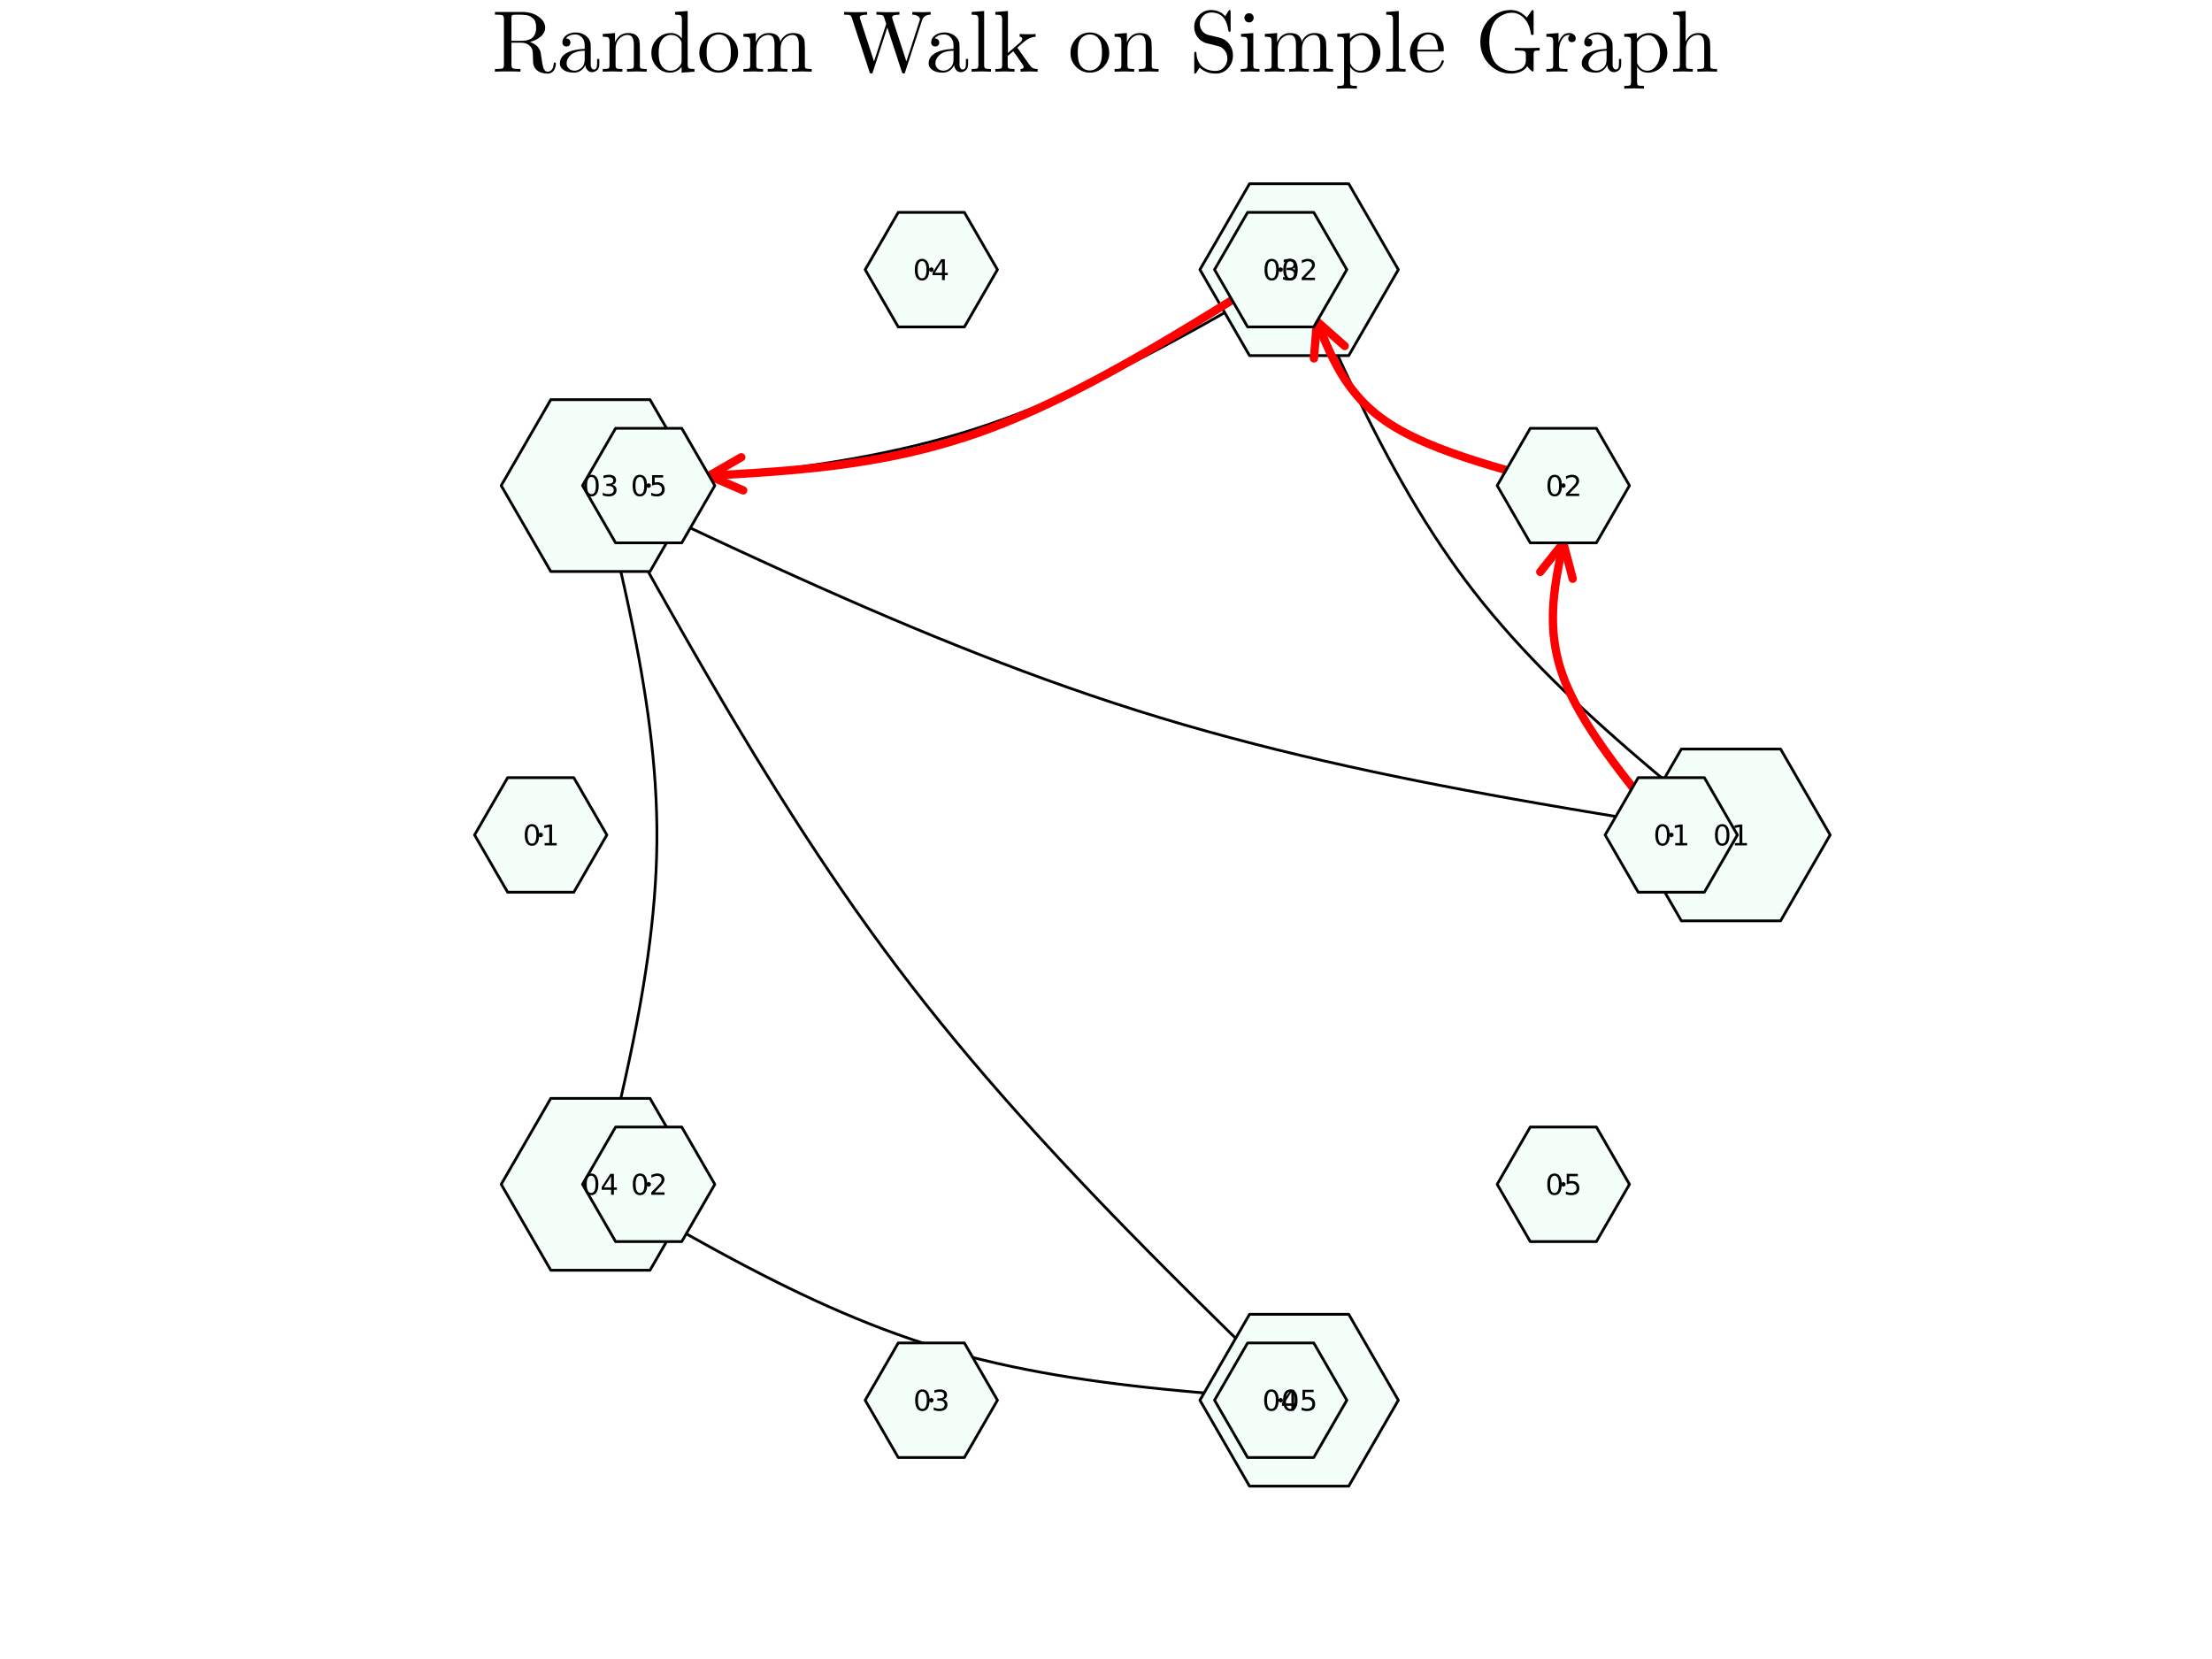 <?xml version="1.0" encoding="utf-8"?>
<svg xmlns="http://www.w3.org/2000/svg" xmlns:xlink="http://www.w3.org/1999/xlink" width="800" height="600" viewBox="0 0 3200 2400">
<rect x="0" y="0" width="3200" height="2400" fill="#333333" stroke="none"/>
<defs>
  <clipPath id="clip610">
    <rect x="0" y="0" width="3200" height="2400"/>
  </clipPath>
</defs>
<path clip-path="url(#clip610)" d="M0 2400 L3200 2400 L3200 0 L0 0  Z" fill="#ffffff" fill-rule="evenodd" fill-opacity="1"/>
<defs>
  <clipPath id="clip611">
    <rect x="640" y="0" width="2241" height="2241"/>
  </clipPath>
</defs>
<path clip-path="url(#clip610)" d="M455.118 2352.76 L2744.88 2352.76 L2744.88 62.992 L455.118 62.992  Z" fill="#ffffff" fill-rule="evenodd" fill-opacity="1"/>
<defs>
  <clipPath id="clip612">
    <rect x="455" y="62" width="2291" height="2291"/>
  </clipPath>
</defs>
<path clip-path="url(#clip610)" d="M715.99 103.68 L715.99 99.789 L719.016 99.789 Q725.872 99.789 727.416 98.678 Q729.021 97.504 729.021 93.799 L729.021 27.161 Q729.021 23.518 727.416 22.406 Q725.81 21.233 719.016 21.233 L715.99 21.233 L715.99 17.28 L755.701 17.28 Q769.473 17.28 779.046 24.073 Q788.68 30.805 788.68 40.069 Q788.68 47.171 782.442 52.729 Q776.205 58.288 766.57 60.696 Q779.107 65.019 782.01 75.333 L783.616 85.461 Q784.11 89.105 784.419 90.958 Q784.789 92.811 785.345 95.343 Q785.901 97.875 786.457 99.11 Q787.074 100.283 787.939 101.58 Q788.803 102.815 789.915 103.248 Q791.088 103.68 792.632 103.68 Q795.535 103.68 798.005 101.086 Q800.476 98.492 800.97 92.44 Q801.217 90.402 802.514 90.402 Q804.12 90.402 804.12 92.44 Q804.12 94.231 803.625 96.331 Q803.131 98.369 801.896 100.777 Q800.723 103.186 798.129 104.792 Q795.535 106.459 792.138 106.459 Q782.257 106.459 776.205 101.148 Q773.673 98.863 772.499 95.898 Q771.388 92.934 771.202 90.587 Q771.017 88.24 771.017 83.053 Q771.017 75.703 770.214 72.492 Q769.473 69.281 766.2 66.131 Q761.753 61.808 754.404 61.808 L739.891 61.808 L739.891 93.799 Q739.891 97.442 741.435 98.616 Q743.04 99.789 749.896 99.789 L752.922 99.789 L752.922 103.68 Q748.352 103.309 734.456 103.309 Q720.56 103.309 715.99 103.68 M739.891 59.029 L753.91 59.029 Q760.642 59.029 765.15 57.423 Q769.72 55.755 771.882 52.791 Q774.043 49.827 774.846 46.862 Q775.649 43.836 775.649 40.069 Q775.649 35.622 774.661 32.287 Q773.673 28.952 771.511 26.976 Q769.35 25 767.188 23.765 Q765.026 22.468 761.691 21.974 Q758.357 21.48 756.071 21.356 Q753.786 21.233 750.143 21.233 Q743.967 21.233 742.67 21.48 Q741.249 21.603 740.694 22.282 Q740.138 22.962 740.014 23.765 Q739.891 24.506 739.891 26.297 L739.891 59.029 Z" fill="#000000" fill-rule="nonzero" fill-opacity="1" /><path clip-path="url(#clip610)" d="M809.925 91.637 Q809.925 80.891 822.585 75.209 Q830.182 71.566 845.868 70.639 L845.868 66.007 Q845.868 58.164 841.73 54.026 Q837.654 49.827 832.467 49.827 Q823.203 49.827 818.756 55.632 Q822.524 55.755 823.882 57.67 Q825.241 59.523 825.241 61.437 Q825.241 63.969 823.635 65.637 Q822.091 67.243 819.436 67.243 Q816.904 67.243 815.236 65.699 Q813.569 64.093 813.569 61.314 Q813.569 55.138 819.127 51.062 Q824.747 46.986 832.714 46.986 Q843.089 46.986 850.006 53.965 Q852.168 56.126 853.217 58.905 Q854.329 61.684 854.453 63.537 Q854.576 65.328 854.576 68.91 L854.576 94.169 Q854.576 94.91 854.823 96.145 Q855.07 97.381 856.182 98.986 Q857.355 100.53 859.27 100.53 Q863.84 100.53 863.778 92.44 L863.778 85.338 L866.99 85.338 L866.99 92.44 Q866.99 99.172 863.408 101.827 Q859.887 104.421 856.614 104.421 Q852.415 104.421 849.759 101.333 Q847.103 98.245 846.733 94.046 Q844.818 98.863 840.433 102.013 Q836.11 105.1 830.182 105.1 Q825.611 105.1 821.288 103.927 Q817.027 102.815 813.445 99.666 Q809.925 96.454 809.925 91.637 M819.683 91.514 Q819.683 96.207 823.018 99.233 Q826.353 102.26 831.046 102.26 Q836.357 102.26 841.113 98.183 Q845.868 94.046 845.868 85.955 L845.868 73.295 Q831.849 73.789 825.735 79.409 Q819.683 84.967 819.683 91.514 Z" fill="#000000" fill-rule="nonzero" fill-opacity="1" /><path clip-path="url(#clip610)" d="M871.93 103.68 L871.93 99.789 Q878.662 99.789 880.206 98.986 Q881.75 98.122 881.75 94.046 L881.75 60.14 Q881.75 55.447 880.082 54.273 Q878.477 53.1 871.93 53.1 L871.93 49.147 L889.717 47.789 L889.717 61.067 Q895.645 47.789 908.429 47.789 Q917.94 47.789 921.708 52.482 Q924.487 55.632 925.042 59.152 Q925.66 62.672 925.66 71.813 L925.66 95.96 Q925.784 98.616 927.822 99.233 Q929.86 99.789 935.541 99.789 L935.541 103.68 Q922.634 103.309 921.337 103.309 Q920.349 103.309 907.071 103.68 L907.071 99.789 Q913.802 99.789 915.346 98.986 Q916.952 98.122 916.952 94.046 L916.952 64.587 Q916.952 58.164 914.976 54.397 Q913 50.568 907.565 50.568 Q901.018 50.568 895.769 56.064 Q890.52 61.561 890.52 70.825 L890.52 94.046 Q890.52 98.122 892.063 98.986 Q893.669 99.789 900.339 99.789 L900.339 103.68 Q887.432 103.309 886.196 103.309 Q885.208 103.309 871.93 103.68 Z" fill="#000000" fill-rule="nonzero" fill-opacity="1" /><path clip-path="url(#clip610)" d="M942.335 76.506 Q942.335 64.463 950.734 56.126 Q959.133 47.789 970.497 47.789 Q980.131 47.789 986.43 55.632 L986.43 28.273 Q986.43 23.579 984.763 22.406 Q983.157 21.233 976.611 21.233 L976.611 17.28 L994.829 15.921 L994.829 92.687 Q994.829 97.381 996.435 98.616 Q998.103 99.789 1004.65 99.789 L1004.65 103.68 L986.06 105.1 L986.06 96.701 Q979.513 105.039 969.138 105.1 Q958.268 105.1 950.302 96.763 Q942.335 88.426 942.335 76.506 M952.834 76.63 Q952.834 88.364 956.477 94.169 Q961.542 102.26 969.756 102.26 Q979.143 102.26 984.701 93.428 Q986.122 91.267 986.06 88.734 L986.06 62.796 Q986.06 60.264 984.701 58.164 Q979.513 50.568 971.052 50.568 Q962.221 50.568 956.725 58.658 Q952.834 64.71 952.834 76.63 Z" fill="#000000" fill-rule="nonzero" fill-opacity="1" /><path clip-path="url(#clip610)" d="M1020.03 96.887 Q1011.69 88.611 1011.69 76.63 Q1011.69 64.587 1019.84 55.817 Q1028.06 46.986 1039.79 46.986 Q1051.28 46.986 1059.49 55.755 Q1067.77 64.463 1067.77 76.63 Q1067.77 88.549 1059.43 96.825 Q1051.15 105.1 1039.67 105.1 Q1028.43 105.1 1020.03 96.887 M1022.19 75.58 Q1022.19 87.87 1025.4 93.428 Q1030.34 101.889 1039.79 101.889 Q1044.48 101.889 1048.37 99.357 Q1052.33 96.825 1054.49 92.564 Q1057.27 87.005 1057.27 75.58 Q1057.27 63.413 1053.93 58.041 Q1048.99 49.827 1039.67 49.827 Q1035.59 49.827 1031.58 51.988 Q1027.62 54.088 1025.21 58.288 Q1022.19 63.846 1022.19 75.58 Z" fill="#000000" fill-rule="nonzero" fill-opacity="1" /><path clip-path="url(#clip610)" d="M1075.49 103.68 L1075.49 99.789 Q1082.22 99.789 1083.76 98.986 Q1085.31 98.122 1085.31 94.046 L1085.31 60.14 Q1085.31 55.447 1083.64 54.273 Q1082.03 53.1 1075.49 53.1 L1075.49 49.147 L1093.27 47.789 L1093.27 61.067 Q1099.2 47.789 1111.99 47.789 Q1126.81 47.789 1128.85 60.14 Q1131.01 55.323 1135.52 51.556 Q1140.09 47.789 1147.19 47.789 Q1156.7 47.789 1160.47 52.482 Q1163.24 55.632 1163.8 59.152 Q1164.36 62.672 1164.36 71.813 L1164.36 95.96 Q1164.48 98.616 1166.52 99.233 Q1168.56 99.789 1174.24 99.789 L1174.24 103.68 Q1161.33 103.309 1160.09 103.309 Q1159.11 103.309 1145.77 103.68 L1145.77 99.789 Q1152.5 99.789 1154.04 98.986 Q1155.65 98.122 1155.65 94.046 L1155.65 64.587 Q1155.65 58.164 1153.67 54.397 Q1151.7 50.568 1146.26 50.568 Q1139.71 50.568 1134.47 56.064 Q1129.22 61.561 1129.22 70.825 L1129.22 94.046 Q1129.22 98.122 1130.76 98.986 Q1132.37 99.789 1139.1 99.789 L1139.1 103.68 Q1126.19 103.309 1124.89 103.309 Q1123.9 103.309 1110.63 103.68 L1110.63 99.789 Q1117.36 99.789 1118.9 98.986 Q1120.51 98.122 1120.51 94.046 L1120.51 64.587 Q1120.51 58.164 1118.53 54.397 Q1116.56 50.568 1111.12 50.568 Q1104.57 50.568 1099.32 56.064 Q1094.08 61.561 1094.08 70.825 L1094.08 94.046 Q1094.08 98.122 1095.62 98.986 Q1097.22 99.789 1103.89 99.789 L1103.89 103.68 Q1090.99 103.309 1089.75 103.309 Q1088.76 103.309 1075.49 103.68 Z" fill="#000000" fill-rule="nonzero" fill-opacity="1" /><path clip-path="url(#clip610)" d="M1221.05 21.233 L1221.05 17.28 Q1222.84 17.28 1226.05 17.404 Q1229.26 17.527 1231.8 17.589 Q1234.33 17.651 1236.49 17.651 Q1249.89 17.651 1254.46 17.28 L1254.46 21.233 Q1243.84 21.233 1243.84 25 Q1243.84 25.864 1244.09 26.667 L1264.4 88.858 L1282.01 34.634 L1279.23 25.741 Q1278.24 22.591 1276.08 21.912 Q1273.92 21.233 1267.86 21.233 L1267.86 17.28 Q1269.65 17.28 1272.87 17.404 Q1276.08 17.527 1278.61 17.589 Q1281.14 17.651 1283.24 17.651 Q1296.64 17.651 1301.21 17.28 L1301.21 21.233 Q1290.59 21.233 1290.59 25 Q1290.59 25.37 1290.96 26.914 L1311.22 88.858 L1330.18 30.434 Q1330.8 28.52 1330.86 27.902 Q1330.86 25.617 1328.2 23.518 Q1325.55 21.356 1319.8 21.233 L1319.8 17.28 Q1329.68 17.651 1334.87 17.651 Q1340.68 17.651 1346.36 17.28 L1346.36 21.233 Q1336.35 21.233 1333.76 29.693 L1309.55 103.927 Q1309.3 104.915 1309.12 105.347 Q1308.93 105.842 1308.44 106.15 Q1307.94 106.459 1307.08 106.459 Q1305.41 106.459 1304.67 104.051 L1283.67 39.698 L1262.8 103.927 Q1262.55 104.915 1262.31 105.347 Q1262.12 105.842 1261.63 106.15 Q1261.13 106.459 1260.27 106.459 Q1258.6 106.459 1257.86 104.051 L1232.54 26.544 Q1231.43 22.9 1229.7 22.097 Q1228.03 21.233 1221.05 21.233 Z" fill="#000000" fill-rule="nonzero" fill-opacity="1" /><path clip-path="url(#clip610)" d="M1343.46 91.637 Q1343.46 80.891 1356.12 75.209 Q1363.71 71.566 1379.4 70.639 L1379.4 66.007 Q1379.4 58.164 1375.26 54.026 Q1371.19 49.827 1366 49.827 Q1356.73 49.827 1352.29 55.632 Q1356.05 55.755 1357.41 57.67 Q1358.77 59.523 1358.77 61.437 Q1358.77 63.969 1357.17 65.637 Q1355.62 67.243 1352.97 67.243 Q1350.43 67.243 1348.77 65.699 Q1347.1 64.093 1347.1 61.314 Q1347.1 55.138 1352.66 51.062 Q1358.28 46.986 1366.24 46.986 Q1376.62 46.986 1383.54 53.965 Q1385.7 56.126 1386.75 58.905 Q1387.86 61.684 1387.98 63.537 Q1388.11 65.328 1388.11 68.91 L1388.11 94.169 Q1388.11 94.91 1388.35 96.145 Q1388.6 97.381 1389.71 98.986 Q1390.89 100.53 1392.8 100.53 Q1397.37 100.53 1397.31 92.44 L1397.31 85.338 L1400.52 85.338 L1400.52 92.44 Q1400.52 99.172 1396.94 101.827 Q1393.42 104.421 1390.14 104.421 Q1385.95 104.421 1383.29 101.333 Q1380.63 98.245 1380.26 94.046 Q1378.35 98.863 1373.96 102.013 Q1369.64 105.1 1363.71 105.1 Q1359.14 105.1 1354.82 103.927 Q1350.56 102.815 1346.98 99.666 Q1343.46 96.454 1343.46 91.637 M1353.21 91.514 Q1353.21 96.207 1356.55 99.233 Q1359.88 102.26 1364.58 102.26 Q1369.89 102.26 1374.64 98.183 Q1379.4 94.046 1379.4 85.955 L1379.4 73.295 Q1365.38 73.789 1359.27 79.409 Q1353.21 84.967 1353.21 91.514 Z" fill="#000000" fill-rule="nonzero" fill-opacity="1" /><path clip-path="url(#clip610)" d="M1405.58 103.68 L1405.58 99.789 Q1412.32 99.789 1413.86 98.986 Q1415.4 98.122 1415.4 94.046 L1415.4 28.273 Q1415.4 23.579 1413.74 22.406 Q1412.13 21.233 1405.58 21.233 L1405.58 17.28 L1423.74 15.921 L1423.74 94.046 Q1423.74 98.122 1425.35 98.986 Q1426.95 99.789 1433.62 99.789 L1433.62 103.68 Q1432.08 103.68 1428.87 103.556 Q1425.66 103.433 1423.31 103.371 Q1420.96 103.309 1419.6 103.309 Q1418.12 103.309 1405.58 103.68 Z" fill="#000000" fill-rule="nonzero" fill-opacity="1" /><path clip-path="url(#clip610)" d="M1439.92 103.68 L1439.92 99.789 Q1446.65 99.789 1448.2 98.986 Q1449.8 98.122 1449.8 94.046 L1449.8 28.273 Q1449.8 23.579 1448.14 22.406 Q1446.53 21.233 1439.92 21.233 L1439.92 17.28 L1458.14 15.921 L1458.14 76.63 L1475.99 61.19 Q1478.77 58.782 1478.77 56.249 Q1478.77 53.347 1475.12 53.1 L1475.12 49.147 Q1480.44 49.518 1489.27 49.518 Q1494.45 49.518 1498.1 49.147 L1498.1 53.1 Q1490.13 53.47 1482.16 59.893 Q1480.37 61.314 1476.11 65.019 Q1471.91 68.663 1471.91 69.034 Q1471.91 69.157 1472.04 69.466 Q1472.22 69.775 1472.47 70.022 Q1472.72 70.269 1472.72 70.392 L1488.77 93.058 Q1492.05 97.628 1494.45 98.739 Q1496.86 99.789 1501.06 99.789 L1501.06 103.68 Q1495.63 103.309 1490.01 103.309 Q1486.98 103.309 1476.36 103.68 L1476.36 99.789 Q1480.93 99.789 1480.93 96.825 Q1480.93 94.787 1470.68 80.644 Q1469.94 79.656 1468.27 77.494 Q1466.73 75.209 1465.86 74.098 L1457.77 81.015 L1457.77 94.046 Q1457.77 98.122 1459.31 98.986 Q1460.92 99.789 1467.65 99.789 L1467.65 103.68 Q1460.06 103.309 1453.76 103.309 Q1452.46 103.309 1439.92 103.68 Z" fill="#000000" fill-rule="nonzero" fill-opacity="1" /><path clip-path="url(#clip610)" d="M1556.95 96.887 Q1548.62 88.611 1548.62 76.63 Q1548.62 64.587 1556.77 55.817 Q1564.98 46.986 1576.72 46.986 Q1588.2 46.986 1596.42 55.755 Q1604.69 64.463 1604.69 76.63 Q1604.69 88.549 1596.36 96.825 Q1588.08 105.1 1576.59 105.1 Q1565.35 105.1 1556.95 96.887 M1559.12 75.58 Q1559.12 87.87 1562.33 93.428 Q1567.27 101.889 1576.72 101.889 Q1581.41 101.889 1585.3 99.357 Q1589.25 96.825 1591.42 92.564 Q1594.19 87.005 1594.19 75.58 Q1594.19 63.413 1590.86 58.041 Q1585.92 49.827 1576.59 49.827 Q1572.52 49.827 1568.5 51.988 Q1564.55 54.088 1562.14 58.288 Q1559.12 63.846 1559.12 75.58 Z" fill="#000000" fill-rule="nonzero" fill-opacity="1" /><path clip-path="url(#clip610)" d="M1612.41 103.68 L1612.41 99.789 Q1619.15 99.789 1620.69 98.986 Q1622.23 98.122 1622.23 94.046 L1622.23 60.14 Q1622.23 55.447 1620.57 54.273 Q1618.96 53.1 1612.41 53.1 L1612.41 49.147 L1630.2 47.789 L1630.2 61.067 Q1636.13 47.789 1648.91 47.789 Q1658.42 47.789 1662.19 52.482 Q1664.97 55.632 1665.53 59.152 Q1666.14 62.672 1666.14 71.813 L1666.14 95.96 Q1666.27 98.616 1668.3 99.233 Q1670.34 99.789 1676.02 99.789 L1676.02 103.68 Q1663.12 103.309 1661.82 103.309 Q1660.83 103.309 1647.55 103.68 L1647.55 99.789 Q1654.29 99.789 1655.83 98.986 Q1657.44 98.122 1657.44 94.046 L1657.44 64.587 Q1657.44 58.164 1655.46 54.397 Q1653.48 50.568 1648.05 50.568 Q1641.5 50.568 1636.25 56.064 Q1631 61.561 1631 70.825 L1631 94.046 Q1631 98.122 1632.55 98.986 Q1634.15 99.789 1640.82 99.789 L1640.82 103.68 Q1627.91 103.309 1626.68 103.309 Q1625.69 103.309 1612.41 103.68 Z" fill="#000000" fill-rule="nonzero" fill-opacity="1" /><path clip-path="url(#clip610)" d="M1727.65 103.433 L1727.65 78.112 Q1727.65 76.692 1727.72 76.198 Q1727.78 75.703 1728.15 75.333 Q1728.52 74.962 1729.26 74.962 Q1730.68 74.962 1730.8 76.259 Q1731.17 88.796 1738.65 95.713 Q1746 102.568 1758.6 102.568 Q1766.19 102.568 1770.89 97.134 Q1775.58 91.637 1775.58 84.473 Q1775.58 77.618 1771.63 72.801 Q1769.96 70.639 1767.86 69.281 Q1765.82 67.86 1764.52 67.428 Q1763.29 66.996 1760.88 66.378 Q1745.19 62.611 1744.21 62.178 Q1736.73 59.646 1732.16 53.285 Q1727.65 46.862 1727.65 39.019 Q1727.65 28.891 1734.76 21.727 Q1741.92 14.501 1752.3 14.501 Q1757.48 14.501 1761.81 16.168 Q1766.19 17.774 1767.98 19.256 Q1769.77 20.738 1772.55 23.394 L1776.94 16.168 Q1777.93 14.501 1778.85 14.501 Q1779.84 14.501 1780.03 15.118 Q1780.27 15.674 1780.27 17.527 L1780.27 42.971 Q1780.27 44.392 1780.21 44.886 Q1780.15 45.38 1779.72 45.689 Q1779.35 45.998 1778.61 45.998 Q1777.37 45.998 1777.06 44.516 Q1773.54 18.083 1752.42 18.083 Q1745.19 18.083 1740.44 22.962 Q1735.74 27.779 1735.74 34.634 Q1735.74 40.192 1739.2 44.763 Q1742.66 49.271 1748.53 50.691 L1764.71 54.582 Q1772.8 56.497 1778.23 63.661 Q1783.67 70.825 1783.67 80.15 Q1783.67 90.896 1776.63 98.678 Q1769.65 106.459 1758.72 106.459 Q1750.88 106.459 1744.82 103.865 Q1738.77 101.271 1735.5 97.628 Q1732.97 101.827 1731.3 104.174 L1730.93 104.792 Q1729.94 106.459 1729.01 106.459 Q1728.03 106.459 1727.84 105.842 Q1727.65 105.224 1727.65 103.433 Z" fill="#000000" fill-rule="nonzero" fill-opacity="1" /><path clip-path="url(#clip610)" d="M1794.91 103.68 L1794.91 99.789 Q1801.64 99.789 1803.19 98.986 Q1804.73 98.122 1804.73 94.046 L1804.73 60.017 Q1804.73 55.323 1803.12 54.212 Q1801.58 53.1 1795.4 53.1 L1795.4 49.147 L1813.07 47.789 L1813.07 94.169 Q1813.07 97.936 1814.43 98.863 Q1815.78 99.789 1821.96 99.789 L1821.96 103.68 Q1809.05 103.309 1808.81 103.309 Q1807.08 103.309 1794.91 103.68 M1800.22 25.741 Q1800.22 23.209 1802.14 21.171 Q1804.11 19.071 1806.89 19.071 Q1809.67 19.071 1811.65 20.985 Q1813.62 22.838 1813.62 25.803 Q1813.62 28.705 1811.65 30.62 Q1809.67 32.473 1806.89 32.473 Q1803.99 32.473 1802.07 30.434 Q1800.22 28.396 1800.22 25.741 Z" fill="#000000" fill-rule="nonzero" fill-opacity="1" /><path clip-path="url(#clip610)" d="M1829.8 103.68 L1829.8 99.789 Q1836.53 99.789 1838.08 98.986 Q1839.62 98.122 1839.62 94.046 L1839.62 60.14 Q1839.62 55.447 1837.96 54.273 Q1836.35 53.1 1829.8 53.1 L1829.8 49.147 L1847.59 47.789 L1847.59 61.067 Q1853.52 47.789 1866.3 47.789 Q1881.12 47.789 1883.16 60.14 Q1885.32 55.323 1889.83 51.556 Q1894.4 47.789 1901.5 47.789 Q1911.02 47.789 1914.78 52.482 Q1917.56 55.632 1918.12 59.152 Q1918.67 62.672 1918.67 71.813 L1918.67 95.96 Q1918.8 98.616 1920.83 99.233 Q1922.87 99.789 1928.55 99.789 L1928.55 103.68 Q1915.65 103.309 1914.41 103.309 Q1913.42 103.309 1900.08 103.68 L1900.08 99.789 Q1906.82 99.789 1908.36 98.986 Q1909.97 98.122 1909.97 94.046 L1909.97 64.587 Q1909.97 58.164 1907.99 54.397 Q1906.01 50.568 1900.58 50.568 Q1894.03 50.568 1888.78 56.064 Q1883.53 61.561 1883.53 70.825 L1883.53 94.046 Q1883.53 98.122 1885.08 98.986 Q1886.68 99.789 1893.41 99.789 L1893.41 103.68 Q1880.51 103.309 1879.21 103.309 Q1878.22 103.309 1864.94 103.68 L1864.94 99.789 Q1871.68 99.789 1873.22 98.986 Q1874.82 98.122 1874.82 94.046 L1874.82 64.587 Q1874.82 58.164 1872.85 54.397 Q1870.87 50.568 1865.44 50.568 Q1858.89 50.568 1853.64 56.064 Q1848.39 61.561 1848.39 70.825 L1848.39 94.046 Q1848.39 98.122 1849.94 98.986 Q1851.54 99.789 1858.21 99.789 L1858.21 103.68 Q1845.3 103.309 1844.07 103.309 Q1843.08 103.309 1829.8 103.68 Z" fill="#000000" fill-rule="nonzero" fill-opacity="1" /><path clip-path="url(#clip610)" d="M1934.55 124.307 Q1941.28 124.307 1942.82 123.443 Q1944.43 122.64 1944.43 118.626 L1944.43 59.399 Q1944.43 55.2 1942.82 54.15 Q1941.28 53.1 1934.55 53.1 L1934.55 49.147 L1952.76 47.789 L1952.76 56.126 Q1960.36 47.789 1970.49 47.789 Q1981.23 47.789 1989.08 56.126 Q1996.92 64.463 1996.92 76.383 Q1996.92 88.426 1988.58 96.763 Q1980.25 105.1 1968.7 105.1 Q1962.4 105.1 1958.14 101.889 Q1953.94 98.616 1953.13 96.207 L1953.13 97.381 L1953.13 118.626 Q1953.13 122.702 1954.74 123.504 Q1956.35 124.307 1963.02 124.307 L1963.02 128.198 Q1949.74 127.828 1948.75 127.828 Q1947.51 127.828 1934.55 128.198 L1934.55 124.307 M1953.13 89.29 Q1953.13 91.205 1953.38 91.884 Q1953.69 92.564 1954.93 94.602 Q1959.93 102.26 1968.08 102.26 Q1968.14 102.26 1968.2 102.26 Q1975.43 102.26 1980.93 94.91 Q1986.42 87.499 1986.42 76.383 Q1986.42 65.76 1981.42 58.349 Q1976.42 50.938 1969.5 50.938 Q1964.56 50.938 1960.24 53.594 Q1955.91 56.249 1953.13 61.067 L1953.13 89.29 Z" fill="#000000" fill-rule="nonzero" fill-opacity="1" /><path clip-path="url(#clip610)" d="M2005.38 103.68 L2005.38 99.789 Q2012.11 99.789 2013.66 98.986 Q2015.2 98.122 2015.2 94.046 L2015.2 28.273 Q2015.2 23.579 2013.53 22.406 Q2011.93 21.233 2005.38 21.233 L2005.38 17.28 L2023.54 15.921 L2023.54 94.046 Q2023.54 98.122 2025.14 98.986 Q2026.75 99.789 2033.42 99.789 L2033.42 103.68 Q2031.88 103.68 2028.67 103.556 Q2025.45 103.433 2023.11 103.371 Q2020.76 103.309 2019.4 103.309 Q2017.92 103.309 2005.38 103.68 Z" fill="#000000" fill-rule="nonzero" fill-opacity="1" /><path clip-path="url(#clip610)" d="M2039.72 75.827 Q2039.72 63.908 2047.38 55.447 Q2055.04 46.986 2066.03 46.986 Q2077.15 46.986 2082.89 54.212 Q2088.69 61.437 2088.69 71.813 Q2088.69 73.727 2088.2 74.098 Q2087.71 74.468 2085.54 74.468 L2050.22 74.468 Q2050.22 87.376 2054.05 93.428 Q2059.36 101.889 2068.31 101.889 Q2069.55 101.889 2071.03 101.642 Q2072.51 101.395 2075.54 100.345 Q2078.57 99.233 2081.22 96.331 Q2083.88 93.428 2085.42 88.858 Q2085.79 87.067 2087.03 87.129 Q2088.69 87.129 2088.69 88.611 Q2088.69 89.723 2087.46 92.255 Q2086.29 94.725 2084 97.689 Q2081.72 100.654 2077.27 102.877 Q2072.88 105.1 2067.57 105.1 Q2056.46 105.1 2048.06 96.701 Q2039.72 88.24 2039.72 75.827 M2050.34 71.813 L2080.36 71.813 Q2080.36 69.157 2079.86 66.193 Q2079.43 63.228 2078.07 59.152 Q2076.77 55.014 2073.69 52.42 Q2070.6 49.827 2066.03 49.827 Q2063.99 49.827 2061.77 50.691 Q2059.61 51.556 2056.95 53.656 Q2054.29 55.755 2052.44 60.511 Q2050.59 65.266 2050.34 71.813 Z" fill="#000000" fill-rule="nonzero" fill-opacity="1" /><path clip-path="url(#clip610)" d="M2154.47 93.058 Q2141.5 79.656 2141.5 60.449 Q2141.5 41.181 2154.59 27.841 Q2167.68 14.501 2185.47 14.501 Q2189.92 14.501 2193.68 15.551 Q2197.51 16.539 2200.54 18.577 Q2203.56 20.553 2205.11 21.912 Q2206.71 23.209 2208.88 25.37 L2215.24 16.045 Q2216.23 14.501 2217.21 14.501 Q2218.26 14.501 2218.45 15.118 Q2218.63 15.674 2218.63 17.527 L2218.63 47.542 Q2218.63 49.58 2218.39 50.074 Q2218.14 50.568 2216.6 50.568 Q2215.36 50.568 2215.11 50.197 Q2214.87 49.827 2214.56 48.406 Q2212.64 34.758 2204.99 26.605 Q2197.39 18.453 2187.01 18.453 Q2183.99 18.453 2180.59 19.133 Q2177.26 19.812 2172.32 22.406 Q2167.44 25 2163.67 29.261 Q2159.96 33.461 2157.25 41.613 Q2154.53 49.703 2154.53 60.449 Q2154.53 71.072 2157.25 79.224 Q2159.96 87.376 2163.73 91.637 Q2167.56 95.837 2172.5 98.492 Q2177.5 101.148 2181.02 101.889 Q2184.61 102.568 2187.75 102.568 Q2189.92 102.568 2192.45 102.136 Q2194.98 101.642 2198.75 100.283 Q2202.58 98.863 2204.99 95.528 Q2207.39 92.193 2207.39 87.252 L2207.39 79.162 Q2207.39 75.395 2205.54 74.221 Q2203.69 73.048 2195.6 73.048 L2191.58 73.048 L2191.58 69.157 Q2196.15 69.528 2211.9 69.528 Q2213.32 69.528 2227.34 69.157 L2227.34 73.048 Q2221.29 73.048 2219.93 73.974 Q2218.63 74.839 2218.63 78.606 L2218.63 100.654 Q2218.63 103.556 2217.52 103.556 Q2216.53 103.556 2213.57 100.716 Q2210.67 97.875 2209.37 95.713 Q2206.34 101.024 2199.74 103.742 Q2193.19 106.459 2185.72 106.459 Q2167.5 106.459 2154.47 93.058 Z" fill="#000000" fill-rule="nonzero" fill-opacity="1" /><path clip-path="url(#clip610)" d="M2237.04 103.68 L2237.04 99.789 Q2243.77 99.789 2245.31 98.986 Q2246.92 98.122 2246.92 94.046 L2246.92 60.14 Q2246.92 55.447 2245.25 54.273 Q2243.65 53.1 2237.04 53.1 L2237.04 49.147 L2254.64 47.789 L2254.64 61.684 Q2256.43 56.249 2260.2 52.05 Q2264.03 47.789 2270.2 47.789 Q2274.28 47.789 2276.87 50.074 Q2279.53 52.359 2279.53 55.508 Q2279.53 58.288 2277.8 59.708 Q2276.13 61.067 2274.09 61.067 Q2271.81 61.067 2270.2 59.646 Q2268.66 58.164 2268.66 55.632 Q2268.66 54.088 2269.34 52.915 Q2270.08 51.679 2270.63 51.247 Q2271.19 50.815 2271.56 50.691 Q2271.31 50.568 2270.2 50.568 Q2263.22 50.568 2259.21 57.547 Q2255.26 64.463 2255.26 74.345 L2255.26 93.799 Q2255.26 97.442 2256.74 98.616 Q2258.28 99.789 2264.89 99.789 L2267.55 99.789 L2267.55 103.68 Q2262.48 103.309 2251.49 103.309 Q2249.95 103.309 2247.54 103.371 Q2245.13 103.433 2241.98 103.556 Q2238.83 103.68 2237.04 103.68 Z" fill="#000000" fill-rule="nonzero" fill-opacity="1" /><path clip-path="url(#clip610)" d="M2288.24 91.637 Q2288.24 80.891 2300.9 75.209 Q2308.49 71.566 2324.18 70.639 L2324.18 66.007 Q2324.18 58.164 2320.04 54.026 Q2315.97 49.827 2310.78 49.827 Q2301.51 49.827 2297.07 55.632 Q2300.83 55.755 2302.19 57.67 Q2303.55 59.523 2303.55 61.437 Q2303.55 63.969 2301.95 65.637 Q2300.4 67.243 2297.75 67.243 Q2295.21 67.243 2293.55 65.699 Q2291.88 64.093 2291.88 61.314 Q2291.88 55.138 2297.44 51.062 Q2303.06 46.986 2311.02 46.986 Q2321.4 46.986 2328.32 53.965 Q2330.48 56.126 2331.53 58.905 Q2332.64 61.684 2332.76 63.537 Q2332.89 65.328 2332.89 68.91 L2332.89 94.169 Q2332.89 94.91 2333.13 96.145 Q2333.38 97.381 2334.49 98.986 Q2335.67 100.53 2337.58 100.53 Q2342.15 100.53 2342.09 92.44 L2342.09 85.338 L2345.3 85.338 L2345.3 92.44 Q2345.3 99.172 2341.72 101.827 Q2338.2 104.421 2334.92 104.421 Q2330.73 104.421 2328.07 101.333 Q2325.41 98.245 2325.04 94.046 Q2323.13 98.863 2318.74 102.013 Q2314.42 105.1 2308.49 105.1 Q2303.92 105.1 2299.6 103.927 Q2295.34 102.815 2291.76 99.666 Q2288.24 96.454 2288.24 91.637 M2297.99 91.514 Q2297.99 96.207 2301.33 99.233 Q2304.66 102.26 2309.36 102.26 Q2314.67 102.26 2319.42 98.183 Q2324.18 94.046 2324.18 85.955 L2324.18 73.295 Q2310.16 73.789 2304.05 79.409 Q2297.99 84.967 2297.99 91.514 Z" fill="#000000" fill-rule="nonzero" fill-opacity="1" /><path clip-path="url(#clip610)" d="M2349.69 124.307 Q2356.42 124.307 2357.96 123.443 Q2359.57 122.64 2359.57 118.626 L2359.57 59.399 Q2359.57 55.2 2357.96 54.15 Q2356.42 53.1 2349.69 53.1 L2349.69 49.147 L2367.9 47.789 L2367.9 56.126 Q2375.5 47.789 2385.63 47.789 Q2396.37 47.789 2404.22 56.126 Q2412.06 64.463 2412.06 76.383 Q2412.06 88.426 2403.72 96.763 Q2395.39 105.1 2383.84 105.1 Q2377.54 105.1 2373.28 101.889 Q2369.08 98.616 2368.27 96.207 L2368.27 97.381 L2368.27 118.626 Q2368.27 122.702 2369.88 123.504 Q2371.49 124.307 2378.16 124.307 L2378.16 128.198 Q2364.88 127.828 2363.89 127.828 Q2362.65 127.828 2349.69 128.198 L2349.69 124.307 M2368.27 89.29 Q2368.27 91.205 2368.52 91.884 Q2368.83 92.564 2370.07 94.602 Q2375.07 102.26 2383.22 102.26 Q2383.28 102.26 2383.34 102.26 Q2390.57 102.26 2396.07 94.91 Q2401.56 87.499 2401.56 76.383 Q2401.56 65.76 2396.56 58.349 Q2391.56 50.938 2384.64 50.938 Q2379.7 50.938 2375.38 53.594 Q2371.05 56.249 2368.27 61.067 L2368.27 89.29 Z" fill="#000000" fill-rule="nonzero" fill-opacity="1" /><path clip-path="url(#clip610)" d="M2420.4 103.68 L2420.4 99.789 Q2427.13 99.789 2428.67 98.986 Q2430.22 98.122 2430.22 94.046 L2430.22 28.273 Q2430.22 23.579 2428.55 22.406 Q2426.94 21.233 2420.4 21.233 L2420.4 17.28 L2438.56 15.921 L2438.56 59.893 L2438.68 59.893 Q2440.72 55.323 2445.29 51.556 Q2449.86 47.789 2456.9 47.789 Q2466.41 47.789 2470.18 52.482 Q2472.95 55.632 2473.51 59.152 Q2474.13 62.672 2474.13 71.813 L2474.13 95.96 Q2474.25 98.616 2476.29 99.233 Q2478.33 99.789 2484.01 99.789 L2484.01 103.68 Q2471.1 103.309 2469.81 103.309 Q2468.82 103.309 2455.54 103.68 L2455.54 99.789 Q2462.27 99.789 2463.81 98.986 Q2465.42 98.122 2465.42 94.046 L2465.42 64.587 Q2465.42 58.164 2463.44 54.397 Q2461.47 50.568 2456.03 50.568 Q2449.49 50.568 2444.24 56.064 Q2438.99 61.561 2438.99 70.825 L2438.99 94.046 Q2438.99 98.122 2440.53 98.986 Q2442.14 99.789 2448.81 99.789 L2448.81 103.68 Q2435.9 103.309 2434.66 103.309 Q2433.68 103.309 2420.4 103.68 Z" fill="#000000" fill-rule="nonzero" fill-opacity="1" /><polyline clip-path="url(#clip612)" style="stroke:#000000; stroke-linecap:round; stroke-linejoin:round; stroke-width:4; stroke-opacity:1; fill:none" points="2504.11,1207.87 2487.38,1194.22 2470.67,1180.56 2453.98,1166.88 2437.34,1153.17 2420.74,1139.41 2404.22,1125.61 2387.77,1111.75 2371.41,1097.81 2355.17,1083.8 2339.04,1069.69 2323.04,1055.48 2307.19,1041.16 2291.5,1026.72 2275.98,1012.15 2260.64,997.43 2245.51,982.563 2230.58,967.535 2215.89,952.334 2201.43,936.95 2187.22,921.375 2173.28,905.597 2159.62,889.606 2146.24,873.392 2133.18,856.945 2120.43,840.256 2108,823.324 2095.87,806.159 2084.03,788.772 2072.48,771.172 2061.18,753.369 2050.14,735.374 2039.34,717.196 2028.77,698.846 2018.4,680.335 2008.24,661.671 1998.26,642.866 1988.45,623.929 1978.8,604.87 1969.3,585.7 1959.93,566.429 1950.68,547.066 1941.54,527.623 1932.49,508.109 1923.51,488.534 1914.61,468.908 1905.76,449.242 1896.94,429.545 1888.16,409.828 1879.38,390.101 "/>
<polyline clip-path="url(#clip612)" style="stroke:#000000; stroke-linecap:round; stroke-linejoin:round; stroke-width:4; stroke-opacity:1; fill:none" points="2504.11,1207.87 2469.25,1202.34 2434.4,1196.79 2399.56,1191.21 2364.73,1185.58 2329.93,1179.89 2295.14,1174.11 2260.39,1168.25 2225.67,1162.27 2191,1156.16 2156.36,1149.91 2121.78,1143.5 2087.25,1136.91 2052.77,1130.14 2018.37,1123.15 1984.03,1115.94 1949.76,1108.5 1915.58,1100.8 1881.47,1092.82 1847.46,1084.57 1813.54,1076 1779.72,1067.12 1746,1057.91 1712.39,1048.34 1678.89,1038.41 1645.52,1028.09 1612.26,1017.4 1579.11,1006.34 1546.07,994.921 1513.13,983.173 1480.3,971.106 1447.55,958.736 1414.9,946.079 1382.33,933.151 1349.84,919.969 1317.42,906.547 1285.07,892.902 1252.78,879.05 1220.56,865.006 1188.39,850.787 1156.26,836.409 1124.18,821.887 1092.15,807.238 1060.14,792.477 1028.17,777.621 996.215,762.685 964.285,747.685 932.369,732.638 900.463,717.558 868.562,702.463 "/>
<polyline clip-path="url(#clip612)" style="stroke:#000000; stroke-linecap:round; stroke-linejoin:round; stroke-width:4; stroke-opacity:1; fill:none" points="1879.38,390.101 1860.23,401.257 1841.08,412.397 1821.91,423.504 1802.73,434.564 1783.53,445.561 1764.3,456.477 1745.05,467.298 1725.76,478.008 1706.43,488.589 1687.06,499.028 1667.63,509.307 1648.16,519.411 1628.62,529.323 1609.02,539.028 1589.35,548.51 1569.61,557.753 1549.79,566.741 1529.88,575.458 1509.89,583.889 1489.8,592.016 1469.61,599.824 1449.33,607.298 1428.93,614.421 1408.42,621.178 1387.79,627.553 1367.04,633.546 1346.18,639.172 1325.21,644.447 1304.14,649.388 1282.97,654.01 1261.7,658.33 1240.35,662.362 1218.92,666.124 1197.4,669.63 1175.81,672.897 1154.15,675.942 1132.43,678.779 1110.65,681.424 1088.81,683.895 1066.93,686.206 1045,688.373 1023.03,690.414 1001.03,692.342 978.995,694.175 956.938,695.928 934.861,697.618 912.77,699.259 890.668,700.869 868.562,702.463 "/>
<polyline clip-path="url(#clip612)" style="stroke:#000000; stroke-linecap:round; stroke-linejoin:round; stroke-width:4; stroke-opacity:1; fill:none" points="868.562,702.463 873.566,723.092 878.553,743.721 883.507,764.35 888.411,784.979 893.248,805.608 898.002,826.237 902.656,846.866 907.192,867.495 911.596,888.124 915.849,908.753 919.936,929.382 923.839,950.011 927.541,970.64 931.027,991.269 934.28,1011.9 937.282,1032.53 940.017,1053.16 942.469,1073.79 944.62,1094.41 946.454,1115.04 947.955,1135.67 949.105,1156.3 949.889,1176.93 950.288,1197.56 950.288,1218.19 949.889,1238.82 949.105,1259.45 947.955,1280.08 946.454,1300.7 944.62,1321.33 942.469,1341.96 940.017,1362.59 937.282,1383.22 934.28,1403.85 931.027,1424.48 927.541,1445.11 923.839,1465.74 919.936,1486.37 915.849,1507 911.596,1527.62 907.192,1548.25 902.656,1568.88 898.002,1589.51 893.248,1610.14 888.411,1630.77 883.507,1651.4 878.553,1672.03 873.566,1692.66 868.562,1713.29 "/>
<polyline clip-path="url(#clip612)" style="stroke:#000000; stroke-linecap:round; stroke-linejoin:round; stroke-width:4; stroke-opacity:1; fill:none" points="868.562,702.463 885.214,732.504 901.88,762.535 918.573,792.547 935.305,822.527 952.09,852.468 968.941,882.357 985.872,912.186 1002.9,941.944 1020.03,971.621 1037.28,1001.21 1054.66,1030.69 1072.18,1060.06 1089.87,1089.32 1107.73,1118.44 1125.77,1147.41 1144.02,1176.24 1162.47,1204.9 1181.15,1233.4 1200.07,1261.71 1219.24,1289.82 1238.68,1317.74 1258.4,1345.44 1278.4,1372.92 1298.71,1400.17 1319.34,1427.17 1340.29,1453.93 1361.54,1480.46 1383.08,1506.76 1404.91,1532.86 1426.99,1558.75 1449.33,1584.45 1471.91,1609.96 1494.71,1635.3 1517.73,1660.49 1540.94,1685.51 1564.34,1710.4 1587.91,1735.16 1611.64,1759.79 1635.52,1784.32 1659.53,1808.74 1683.65,1833.07 1707.89,1857.32 1732.22,1881.5 1756.62,1905.61 1781.1,1929.68 1805.62,1953.71 1830.19,1977.7 1854.78,2001.68 1879.38,2025.65 "/>
<polyline clip-path="url(#clip612)" style="stroke:#000000; stroke-linecap:round; stroke-linejoin:round; stroke-width:4; stroke-opacity:1; fill:none" points="868.562,1713.29 887.713,1724.44 906.87,1735.58 926.036,1746.69 945.218,1757.75 964.419,1768.74 983.644,1779.66 1002.9,1790.48 1022.19,1801.19 1041.52,1811.77 1060.89,1822.21 1080.31,1832.49 1099.79,1842.59 1119.33,1852.51 1138.93,1862.21 1158.59,1871.69 1178.34,1880.94 1198.16,1889.93 1218.06,1898.64 1238.06,1907.07 1258.15,1915.2 1278.33,1923.01 1298.62,1930.48 1319.02,1937.61 1339.53,1944.36 1360.16,1950.74 1380.91,1956.73 1401.77,1962.36 1422.73,1967.63 1443.81,1972.57 1464.98,1977.19 1486.24,1981.51 1507.59,1985.55 1529.03,1989.31 1550.55,1992.81 1572.14,1996.08 1593.79,1999.13 1615.52,2001.96 1637.3,2004.61 1659.13,2007.08 1681.02,2009.39 1702.95,2011.56 1724.92,2013.6 1746.92,2015.53 1768.95,2017.36 1791.01,2019.11 1813.08,2020.8 1835.18,2022.44 1857.28,2024.05 1879.38,2025.65 "/>
<path clip-path="url(#clip612)" d="M2647.63 1207.87 L2575.87 1083.58 L2432.35 1083.58 L2360.59 1207.87 L2432.35 1332.17 L2575.87 1332.17 L2647.63 1207.87 L2647.63 1207.87  Z" fill="#f5fffa" fill-rule="evenodd" fill-opacity="1"/>
<polyline clip-path="url(#clip612)" style="stroke:#000000; stroke-linecap:round; stroke-linejoin:round; stroke-width:4; stroke-opacity:1; fill:none" points="2647.63,1207.87 2575.87,1083.58 2432.35,1083.58 2360.59,1207.87 2432.35,1332.17 2575.87,1332.17 2647.63,1207.87 "/>
<path clip-path="url(#clip612)" d="M2022.91 390.101 L1951.15 265.808 L1807.62 265.808 L1735.86 390.101 L1807.62 514.395 L1951.15 514.395 L2022.91 390.101 L2022.91 390.101  Z" fill="#f5fffa" fill-rule="evenodd" fill-opacity="1"/>
<polyline clip-path="url(#clip612)" style="stroke:#000000; stroke-linecap:round; stroke-linejoin:round; stroke-width:4; stroke-opacity:1; fill:none" points="2022.91,390.101 1951.15,265.808 1807.62,265.808 1735.86,390.101 1807.62,514.395 1951.15,514.395 2022.91,390.101 "/>
<path clip-path="url(#clip612)" d="M1012.08 702.463 L940.323 578.169 L796.801 578.169 L725.04 702.463 L796.801 826.756 L940.323 826.756 L1012.08 702.463 L1012.08 702.463  Z" fill="#f5fffa" fill-rule="evenodd" fill-opacity="1"/>
<polyline clip-path="url(#clip612)" style="stroke:#000000; stroke-linecap:round; stroke-linejoin:round; stroke-width:4; stroke-opacity:1; fill:none" points="1012.08,702.463 940.323,578.169 796.801,578.169 725.04,702.463 796.801,826.756 940.323,826.756 1012.08,702.463 "/>
<path clip-path="url(#clip612)" d="M1012.08 1713.29 L940.323 1588.99 L796.801 1588.99 L725.04 1713.29 L796.801 1837.58 L940.323 1837.58 L1012.08 1713.29 L1012.08 1713.29  Z" fill="#f5fffa" fill-rule="evenodd" fill-opacity="1"/>
<polyline clip-path="url(#clip612)" style="stroke:#000000; stroke-linecap:round; stroke-linejoin:round; stroke-width:4; stroke-opacity:1; fill:none" points="1012.08,1713.29 940.323,1588.99 796.801,1588.99 725.04,1713.29 796.801,1837.58 940.323,1837.58 1012.08,1713.29 "/>
<path clip-path="url(#clip612)" d="M2022.91 2025.65 L1951.15 1901.35 L1807.62 1901.35 L1735.86 2025.65 L1807.62 2149.94 L1951.15 2149.94 L2022.91 2025.65 L2022.91 2025.65  Z" fill="#f5fffa" fill-rule="evenodd" fill-opacity="1"/>
<polyline clip-path="url(#clip612)" style="stroke:#000000; stroke-linecap:round; stroke-linejoin:round; stroke-width:4; stroke-opacity:1; fill:none" points="2022.91,2025.65 1951.15,1901.35 1807.62,1901.35 1735.86,2025.65 1807.62,2149.94 1951.15,2149.94 2022.91,2025.65 "/>
<path clip-path="url(#clip612)" d="M2504.11 1208.67 L2503.41 1208.27 L2503.41 1207.47 L2504.11 1207.07 L2504.8 1207.47 L2504.8 1208.27 Z" fill="#f5fffa" fill-rule="evenodd" fill-opacity="1" stroke="#000000" stroke-opacity="1" stroke-width="4.8"/>
<path clip-path="url(#clip612)" d="M1879.38 390.901 L1878.69 390.501 L1878.69 389.701 L1879.38 389.301 L1880.08 389.701 L1880.08 390.501 Z" fill="#f5fffa" fill-rule="evenodd" fill-opacity="1" stroke="#000000" stroke-opacity="1" stroke-width="4.8"/>
<path clip-path="url(#clip612)" d="M868.562 703.263 L867.869 702.863 L867.869 702.063 L868.562 701.663 L869.255 702.063 L869.255 702.863 Z" fill="#f5fffa" fill-rule="evenodd" fill-opacity="1" stroke="#000000" stroke-opacity="1" stroke-width="4.8"/>
<path clip-path="url(#clip612)" d="M868.562 1714.09 L867.869 1713.69 L867.869 1712.89 L868.562 1712.49 L869.255 1712.89 L869.255 1713.69 Z" fill="#f5fffa" fill-rule="evenodd" fill-opacity="1" stroke="#000000" stroke-opacity="1" stroke-width="4.8"/>
<path clip-path="url(#clip612)" d="M1879.38 2026.45 L1878.69 2026.05 L1878.69 2025.25 L1879.38 2024.85 L1880.08 2025.25 L1880.08 2026.05 Z" fill="#f5fffa" fill-rule="evenodd" fill-opacity="1" stroke="#000000" stroke-opacity="1" stroke-width="4.8"/>
<polyline clip-path="url(#clip612)" style="stroke:#ff0000; stroke-linecap:round; stroke-linejoin:round; stroke-width:12; stroke-opacity:1; fill:none" points="2417.77,1207.87 2409.8,1198.19 2401.85,1188.52 2393.93,1178.84 2386.06,1169.18 2378.25,1159.54 2370.52,1149.91 2362.89,1140.3 2355.37,1130.72 2347.97,1121.17 2340.72,1111.64 2333.63,1102.16 2326.71,1092.71 2319.99,1083.3 2313.47,1073.94 2307.18,1064.63 2301.12,1055.37 2295.32,1046.17 2289.79,1037.03 2284.55,1027.95 2279.61,1018.94 2274.98,1010 2270.7,1001.13 2266.76,992.343 2263.19,983.635 2260.01,975.011 2257.2,966.472 2254.76,958.015 2252.67,949.634 2250.92,941.328 2249.48,933.092 2248.35,924.924 2247.5,916.819 2246.93,908.773 2246.61,900.784 2246.53,892.849 2246.67,884.962 2247.02,877.121 2247.56,869.323 2248.28,861.563 2249.16,853.839 2250.17,846.146 2251.32,838.482 2252.58,830.842 2253.93,823.224 2255.37,815.623 2256.86,808.036 2258.41,800.46 2259.99,792.891 2261.58,785.325 "/>
<polyline clip-path="url(#clip612)" style="stroke:#ff0000; stroke-linecap:round; stroke-linejoin:round; stroke-width:12; stroke-opacity:1; fill:none" points="2228.21,827.35 2261.58,785.325 2275.18,837.24 "/>
<polyline clip-path="url(#clip612)" style="stroke:#ff0000; stroke-linecap:round; stroke-linejoin:round; stroke-width:12; stroke-opacity:1; fill:none" points="2261.58,785.325 2259.99,792.891 "/>
<polyline clip-path="url(#clip612)" style="stroke:#ff0000; stroke-linecap:round; stroke-linejoin:round; stroke-width:12; stroke-opacity:1; fill:none" points="2261.59,702.463 2249.68,699.301 2237.77,696.134 2225.9,692.956 2214.08,689.761 2202.32,686.543 2190.63,683.298 2179.04,680.018 2167.56,676.7 2156.2,673.336 2144.98,669.922 2133.92,666.452 2123.02,662.92 2112.31,659.32 2101.8,655.648 2091.51,651.897 2081.45,648.061 2071.64,644.136 2062.09,640.116 2052.82,635.994 2043.84,631.766 2035.18,627.425 2026.84,622.966 2018.83,618.384 2011.19,613.673 2003.91,608.827 1997.01,603.846 1990.46,598.736 1984.26,593.503 1978.37,588.152 1972.8,582.689 1967.52,577.118 1962.52,571.447 1957.78,565.68 1953.29,559.824 1949.04,553.883 1945,547.864 1941.16,541.771 1937.5,535.611 1934.02,529.39 1930.69,523.112 1927.5,516.784 1924.43,510.41 1921.48,503.998 1918.61,497.552 1915.82,491.077 1913.1,484.58 1910.42,478.067 1907.77,471.542 1905.14,465.011 "/>
<polyline clip-path="url(#clip612)" style="stroke:#ff0000; stroke-linecap:round; stroke-linejoin:round; stroke-width:12; stroke-opacity:1; fill:none" points="1900.83,518.504 1905.14,465.011 1945.34,500.556 "/>
<polyline clip-path="url(#clip612)" style="stroke:#ff0000; stroke-linecap:round; stroke-linejoin:round; stroke-width:12; stroke-opacity:1; fill:none" points="1905.14,465.011 1907.77,471.542 "/>
<polyline clip-path="url(#clip612)" style="stroke:#ff0000; stroke-linecap:round; stroke-linejoin:round; stroke-width:12; stroke-opacity:1; fill:none" points="1852.71,390.101 1834.77,401.356 1816.84,412.594 1798.92,423.798 1781.01,434.949 1763.11,446.032 1745.24,457.029 1727.38,467.922 1709.54,478.694 1691.74,489.329 1673.96,499.808 1656.23,510.115 1638.53,520.232 1620.87,530.143 1603.26,539.829 1585.7,549.274 1568.19,558.461 1550.73,567.371 1533.34,575.989 1516.01,584.296 1498.75,592.275 1481.56,599.91 1464.44,607.183 1447.4,614.076 1430.44,620.573 1413.57,626.657 1396.78,632.328 1380.07,637.602 1363.44,642.497 1346.88,647.031 1330.4,651.219 1313.98,655.079 1297.62,658.63 1281.32,661.887 1265.08,664.869 1248.9,667.591 1232.76,670.073 1216.67,672.33 1200.62,674.381 1184.61,676.242 1168.63,677.93 1152.69,679.463 1136.77,680.859 1120.88,682.134 1105.01,683.305 1089.16,684.39 1073.33,685.406 1057.5,686.37 1041.68,687.3 1025.86,688.213 "/>
<polyline clip-path="url(#clip612)" style="stroke:#ff0000; stroke-linecap:round; stroke-linejoin:round; stroke-width:12; stroke-opacity:1; fill:none" points="1075.16,709.408 1025.86,688.213 1072.4,661.488 "/>
<polyline clip-path="url(#clip612)" style="stroke:#ff0000; stroke-linecap:round; stroke-linejoin:round; stroke-width:12; stroke-opacity:1; fill:none" points="1025.86,688.213 1041.68,687.3 "/>
<path clip-path="url(#clip612)" d="M2513.45 1207.87 L2465.61 1125.01 L2369.93 1125.01 L2322.09 1207.87 L2369.93 1290.74 L2465.61 1290.74 L2513.45 1207.87 L2513.45 1207.87  Z" fill="#f5fffa" fill-rule="evenodd" fill-opacity="1"/>
<polyline clip-path="url(#clip612)" style="stroke:#000000; stroke-linecap:round; stroke-linejoin:round; stroke-width:4; stroke-opacity:1; fill:none" points="2513.45,1207.87 2465.61,1125.01 2369.93,1125.01 2322.09,1207.87 2369.93,1290.74 2465.61,1290.74 2513.45,1207.87 "/>
<path clip-path="url(#clip612)" d="M2357.27 702.463 L2309.43 619.6 L2213.75 619.6 L2165.91 702.463 L2213.75 785.325 L2309.43 785.325 L2357.27 702.463 L2357.27 702.463  Z" fill="#f5fffa" fill-rule="evenodd" fill-opacity="1"/>
<polyline clip-path="url(#clip612)" style="stroke:#000000; stroke-linecap:round; stroke-linejoin:round; stroke-width:4; stroke-opacity:1; fill:none" points="2357.27,702.463 2309.43,619.6 2213.75,619.6 2165.91,702.463 2213.75,785.325 2309.43,785.325 2357.27,702.463 "/>
<path clip-path="url(#clip612)" d="M1948.39 390.101 L1900.55 307.239 L1804.87 307.239 L1757.02 390.101 L1804.87 472.963 L1900.55 472.963 L1948.39 390.101 L1948.39 390.101  Z" fill="#f5fffa" fill-rule="evenodd" fill-opacity="1"/>
<polyline clip-path="url(#clip612)" style="stroke:#000000; stroke-linecap:round; stroke-linejoin:round; stroke-width:4; stroke-opacity:1; fill:none" points="1948.39,390.101 1900.55,307.239 1804.87,307.239 1757.02,390.101 1804.87,472.963 1900.55,472.963 1948.39,390.101 "/>
<path clip-path="url(#clip612)" d="M1442.98 390.101 L1395.13 307.239 L1299.45 307.239 L1251.61 390.101 L1299.45 472.963 L1395.13 472.963 L1442.98 390.101 L1442.98 390.101  Z" fill="#f5fffa" fill-rule="evenodd" fill-opacity="1"/>
<polyline clip-path="url(#clip612)" style="stroke:#000000; stroke-linecap:round; stroke-linejoin:round; stroke-width:4; stroke-opacity:1; fill:none" points="1442.98,390.101 1395.13,307.239 1299.45,307.239 1251.61,390.101 1299.45,472.963 1395.13,472.963 1442.98,390.101 "/>
<path clip-path="url(#clip612)" d="M1034.09 702.463 L986.248 619.6 L890.567 619.6 L842.727 702.463 L890.567 785.325 L986.248 785.325 L1034.09 702.463 L1034.09 702.463  Z" fill="#f5fffa" fill-rule="evenodd" fill-opacity="1"/>
<polyline clip-path="url(#clip612)" style="stroke:#000000; stroke-linecap:round; stroke-linejoin:round; stroke-width:4; stroke-opacity:1; fill:none" points="1034.09,702.463 986.248,619.6 890.567,619.6 842.727,702.463 890.567,785.325 986.248,785.325 1034.09,702.463 "/>
<path clip-path="url(#clip612)" d="M877.908 1207.87 L830.068 1125.01 L734.387 1125.01 L686.546 1207.87 L734.387 1290.74 L830.068 1290.74 L877.908 1207.87 L877.908 1207.87  Z" fill="#f5fffa" fill-rule="evenodd" fill-opacity="1"/>
<polyline clip-path="url(#clip612)" style="stroke:#000000; stroke-linecap:round; stroke-linejoin:round; stroke-width:4; stroke-opacity:1; fill:none" points="877.908,1207.87 830.068,1125.01 734.387,1125.01 686.546,1207.87 734.387,1290.74 830.068,1290.74 877.908,1207.87 877.908,1207.87 "/>
<path clip-path="url(#clip612)" d="M1034.09 1713.29 L986.248 1630.42 L890.567 1630.42 L842.727 1713.29 L890.567 1796.15 L986.248 1796.15 L1034.09 1713.29 L1034.09 1713.29  Z" fill="#f5fffa" fill-rule="evenodd" fill-opacity="1"/>
<polyline clip-path="url(#clip612)" style="stroke:#000000; stroke-linecap:round; stroke-linejoin:round; stroke-width:4; stroke-opacity:1; fill:none" points="1034.09,1713.29 986.248,1630.42 890.567,1630.42 842.727,1713.29 890.567,1796.15 986.248,1796.15 1034.09,1713.29 "/>
<path clip-path="url(#clip612)" d="M1442.98 2025.65 L1395.13 1942.78 L1299.45 1942.78 L1251.61 2025.65 L1299.45 2108.51 L1395.13 2108.51 L1442.98 2025.65 L1442.98 2025.65  Z" fill="#f5fffa" fill-rule="evenodd" fill-opacity="1"/>
<polyline clip-path="url(#clip612)" style="stroke:#000000; stroke-linecap:round; stroke-linejoin:round; stroke-width:4; stroke-opacity:1; fill:none" points="1442.98,2025.65 1395.13,1942.78 1299.45,1942.78 1251.61,2025.65 1299.45,2108.51 1395.13,2108.51 1442.98,2025.65 "/>
<path clip-path="url(#clip612)" d="M1948.39 2025.65 L1900.55 1942.78 L1804.87 1942.78 L1757.02 2025.65 L1804.87 2108.51 L1900.55 2108.51 L1948.39 2025.65 L1948.39 2025.65  Z" fill="#f5fffa" fill-rule="evenodd" fill-opacity="1"/>
<polyline clip-path="url(#clip612)" style="stroke:#000000; stroke-linecap:round; stroke-linejoin:round; stroke-width:4; stroke-opacity:1; fill:none" points="1948.39,2025.65 1900.55,1942.78 1804.87,1942.78 1757.02,2025.65 1804.87,2108.51 1900.55,2108.51 1948.39,2025.65 "/>
<path clip-path="url(#clip612)" d="M2357.27 1713.29 L2309.43 1630.42 L2213.75 1630.42 L2165.91 1713.29 L2213.75 1796.15 L2309.43 1796.15 L2357.27 1713.29 L2357.27 1713.29  Z" fill="#f5fffa" fill-rule="evenodd" fill-opacity="1"/>
<polyline clip-path="url(#clip612)" style="stroke:#000000; stroke-linecap:round; stroke-linejoin:round; stroke-width:4; stroke-opacity:1; fill:none" points="2357.27,1713.29 2309.43,1630.42 2213.75,1630.42 2165.91,1713.29 2213.75,1796.15 2309.43,1796.15 2357.27,1713.29 "/>
<path clip-path="url(#clip612)" d="M2417.77 1208.67 L2417.08 1208.27 L2417.08 1207.47 L2417.77 1207.07 L2418.47 1207.47 L2418.47 1208.27 Z" fill="#f5fffa" fill-rule="evenodd" fill-opacity="1" stroke="#000000" stroke-opacity="1" stroke-width="4.8"/>
<path clip-path="url(#clip612)" d="M2261.59 703.263 L2260.9 702.863 L2260.9 702.063 L2261.59 701.663 L2262.28 702.063 L2262.28 702.863 Z" fill="#f5fffa" fill-rule="evenodd" fill-opacity="1" stroke="#000000" stroke-opacity="1" stroke-width="4.8"/>
<path clip-path="url(#clip612)" d="M1852.71 390.901 L1852.01 390.501 L1852.01 389.701 L1852.71 389.301 L1853.4 389.701 L1853.4 390.501 Z" fill="#f5fffa" fill-rule="evenodd" fill-opacity="1" stroke="#000000" stroke-opacity="1" stroke-width="4.8"/>
<path clip-path="url(#clip612)" d="M1347.29 390.901 L1346.6 390.501 L1346.6 389.701 L1347.29 389.301 L1347.99 389.701 L1347.99 390.501 Z" fill="#f5fffa" fill-rule="evenodd" fill-opacity="1" stroke="#000000" stroke-opacity="1" stroke-width="4.8"/>
<path clip-path="url(#clip612)" d="M938.408 703.263 L937.715 702.863 L937.715 702.063 L938.408 701.663 L939.101 702.063 L939.101 702.863 Z" fill="#f5fffa" fill-rule="evenodd" fill-opacity="1" stroke="#000000" stroke-opacity="1" stroke-width="4.8"/>
<path clip-path="url(#clip612)" d="M782.227 1208.67 L781.534 1208.27 L781.534 1207.47 L782.227 1207.07 L782.92 1207.47 L782.92 1208.27 Z" fill="#f5fffa" fill-rule="evenodd" fill-opacity="1" stroke="#000000" stroke-opacity="1" stroke-width="4.8"/>
<path clip-path="url(#clip612)" d="M938.408 1714.09 L937.715 1713.69 L937.715 1712.89 L938.408 1712.49 L939.101 1712.89 L939.101 1713.69 Z" fill="#f5fffa" fill-rule="evenodd" fill-opacity="1" stroke="#000000" stroke-opacity="1" stroke-width="4.8"/>
<path clip-path="url(#clip612)" d="M1347.29 2026.45 L1346.6 2026.05 L1346.6 2025.25 L1347.29 2024.85 L1347.99 2025.25 L1347.99 2026.05 Z" fill="#f5fffa" fill-rule="evenodd" fill-opacity="1" stroke="#000000" stroke-opacity="1" stroke-width="4.8"/>
<path clip-path="url(#clip612)" d="M1852.71 2026.45 L1852.01 2026.05 L1852.01 2025.25 L1852.71 2024.85 L1853.4 2025.25 L1853.4 2026.05 Z" fill="#f5fffa" fill-rule="evenodd" fill-opacity="1" stroke="#000000" stroke-opacity="1" stroke-width="4.8"/>
<path clip-path="url(#clip612)" d="M2261.59 1714.09 L2260.9 1713.69 L2260.9 1712.89 L2261.59 1712.49 L2262.28 1712.89 L2262.28 1713.69 Z" fill="#f5fffa" fill-rule="evenodd" fill-opacity="1" stroke="#000000" stroke-opacity="1" stroke-width="4.8"/>
<path clip-path="url(#clip610)" d="M2491.45 1195.45 Q2488.29 1195.45 2486.69 1198.57 Q2485.11 1201.67 2485.11 1207.9 Q2485.11 1214.12 2486.69 1217.24 Q2488.29 1220.34 2491.45 1220.34 Q2494.63 1220.34 2496.21 1217.24 Q2497.81 1214.12 2497.81 1207.9 Q2497.81 1201.67 2496.21 1198.57 Q2494.63 1195.45 2491.45 1195.45 M2491.45 1192.21 Q2496.53 1192.21 2499.21 1196.24 Q2501.9 1200.25 2501.9 1207.9 Q2501.9 1215.54 2499.21 1219.57 Q2496.53 1223.58 2491.45 1223.58 Q2486.36 1223.58 2483.67 1219.57 Q2481 1215.54 2481 1207.9 Q2481 1200.25 2483.67 1196.24 Q2486.36 1192.21 2491.45 1192.21 Z" fill="#000000" fill-rule="nonzero" fill-opacity="1" /><path clip-path="url(#clip610)" d="M2509.8 1219.55 L2516.48 1219.55 L2516.48 1196.48 L2509.21 1197.94 L2509.21 1194.21 L2516.44 1192.75 L2520.53 1192.75 L2520.53 1219.55 L2527.22 1219.55 L2527.22 1222.99 L2509.8 1222.99 L2509.8 1219.55 Z" fill="#000000" fill-rule="nonzero" fill-opacity="1" /><path clip-path="url(#clip610)" d="M1866.89 377.675 Q1863.73 377.675 1862.13 380.794 Q1860.55 383.893 1860.55 390.132 Q1860.55 396.35 1862.13 399.469 Q1863.73 402.568 1866.89 402.568 Q1870.07 402.568 1871.65 399.469 Q1873.25 396.35 1873.25 390.132 Q1873.25 383.893 1871.65 380.794 Q1870.07 377.675 1866.89 377.675 M1866.89 374.434 Q1871.97 374.434 1874.64 378.465 Q1877.34 382.475 1877.34 390.132 Q1877.34 397.768 1874.64 401.798 Q1871.97 405.809 1866.89 405.809 Q1861.8 405.809 1859.11 401.798 Q1856.44 397.768 1856.44 390.132 Q1856.44 382.475 1859.11 378.465 Q1861.8 374.434 1866.89 374.434 Z" fill="#000000" fill-rule="nonzero" fill-opacity="1" /><path clip-path="url(#clip610)" d="M1888.05 401.778 L1902.33 401.778 L1902.33 405.221 L1883.13 405.221 L1883.13 401.778 Q1885.46 399.368 1889.47 395.317 Q1893.5 391.246 1894.53 390.071 Q1896.5 387.863 1897.27 386.344 Q1898.06 384.805 1898.06 383.326 Q1898.06 380.916 1896.36 379.397 Q1894.68 377.878 1891.96 377.878 Q1890.04 377.878 1887.89 378.546 Q1885.76 379.214 1883.33 380.571 L1883.33 376.44 Q1885.81 375.447 1887.95 374.941 Q1890.1 374.434 1891.88 374.434 Q1896.58 374.434 1899.38 376.784 Q1902.17 379.133 1902.17 383.063 Q1902.17 384.926 1901.46 386.607 Q1900.77 388.268 1898.93 390.537 Q1898.42 391.124 1895.71 393.939 Q1893 396.735 1888.05 401.778 Z" fill="#000000" fill-rule="nonzero" fill-opacity="1" /><path clip-path="url(#clip610)" d="M855.65 690.036 Q852.49 690.036 850.89 693.156 Q849.31 696.255 849.31 702.493 Q849.31 708.711 850.89 711.83 Q852.49 714.929 855.65 714.929 Q858.829 714.929 860.409 711.83 Q862.009 708.711 862.009 702.493 Q862.009 696.255 860.409 693.156 Q858.829 690.036 855.65 690.036 M855.65 686.796 Q860.733 686.796 863.407 690.826 Q866.101 694.837 866.101 702.493 Q866.101 710.129 863.407 714.16 Q860.733 718.17 855.65 718.17 Q850.566 718.17 847.872 714.16 Q845.198 710.129 845.198 702.493 Q845.198 694.837 847.872 690.826 Q850.566 686.796 855.65 686.796 Z" fill="#000000" fill-rule="nonzero" fill-opacity="1" /><path clip-path="url(#clip610)" d="M885.687 701.278 Q888.624 701.906 890.265 703.891 Q891.925 705.876 891.925 708.792 Q891.925 713.268 888.847 715.719 Q885.768 718.17 880.097 718.17 Q878.193 718.17 876.167 717.785 Q874.162 717.421 872.015 716.671 L872.015 712.722 Q873.717 713.714 875.742 714.22 Q877.767 714.727 879.975 714.727 Q883.824 714.727 885.829 713.208 Q887.854 711.689 887.854 708.792 Q887.854 706.119 885.971 704.62 Q884.107 703.101 880.765 703.101 L877.241 703.101 L877.241 699.738 L880.927 699.738 Q883.945 699.738 885.545 698.543 Q887.145 697.328 887.145 695.06 Q887.145 692.73 885.484 691.495 Q883.844 690.239 880.765 690.239 Q879.084 690.239 877.16 690.604 Q875.236 690.968 872.927 691.738 L872.927 688.092 Q875.256 687.444 877.281 687.12 Q879.327 686.796 881.13 686.796 Q885.788 686.796 888.502 688.922 Q891.216 691.029 891.216 694.634 Q891.216 697.146 889.778 698.888 Q888.34 700.609 885.687 701.278 Z" fill="#000000" fill-rule="nonzero" fill-opacity="1" /><path clip-path="url(#clip610)" d="M855.153 1700.86 Q851.994 1700.86 850.393 1703.98 Q848.814 1707.08 848.814 1713.32 Q848.814 1719.53 850.393 1722.65 Q851.994 1725.75 855.153 1725.75 Q858.333 1725.75 859.913 1722.65 Q861.513 1719.53 861.513 1713.32 Q861.513 1707.08 859.913 1703.98 Q858.333 1700.86 855.153 1700.86 M855.153 1697.62 Q860.237 1697.62 862.911 1701.65 Q865.605 1705.66 865.605 1713.32 Q865.605 1720.95 862.911 1724.98 Q860.237 1728.99 855.153 1728.99 Q850.069 1728.99 847.376 1724.98 Q844.702 1720.95 844.702 1713.32 Q844.702 1705.66 847.376 1701.65 Q850.069 1697.62 855.153 1697.62 Z" fill="#000000" fill-rule="nonzero" fill-opacity="1" /><path clip-path="url(#clip610)" d="M884.036 1701.73 L873.706 1717.87 L884.036 1717.87 L884.036 1701.73 M882.963 1698.17 L888.107 1698.17 L888.107 1717.87 L892.422 1717.87 L892.422 1721.28 L888.107 1721.28 L888.107 1728.41 L884.036 1728.41 L884.036 1721.28 L870.385 1721.28 L870.385 1717.33 L882.963 1698.17 Z" fill="#000000" fill-rule="nonzero" fill-opacity="1" /><path clip-path="url(#clip610)" d="M1866.62 2013.22 Q1863.46 2013.22 1861.86 2016.34 Q1860.28 2019.44 1860.28 2025.68 Q1860.28 2031.9 1861.86 2035.01 Q1863.46 2038.11 1866.62 2038.11 Q1869.8 2038.11 1871.38 2035.01 Q1872.98 2031.9 1872.98 2025.68 Q1872.98 2019.44 1871.38 2016.34 Q1869.8 2013.22 1866.62 2013.22 M1866.62 2009.98 Q1871.71 2009.98 1874.38 2014.01 Q1877.08 2018.02 1877.08 2025.68 Q1877.08 2033.31 1874.38 2037.34 Q1871.71 2041.35 1866.62 2041.35 Q1861.54 2041.35 1858.85 2037.34 Q1856.17 2033.31 1856.17 2025.68 Q1856.17 2018.02 1858.85 2014.01 Q1861.54 2009.98 1866.62 2009.98 Z" fill="#000000" fill-rule="nonzero" fill-opacity="1" /><path clip-path="url(#clip610)" d="M1884.31 2010.53 L1900.37 2010.53 L1900.37 2013.97 L1888.05 2013.97 L1888.05 2021.38 Q1888.94 2021.08 1889.84 2020.94 Q1890.73 2020.78 1891.62 2020.78 Q1896.68 2020.78 1899.64 2023.55 Q1902.6 2026.33 1902.6 2031.06 Q1902.6 2035.95 1899.56 2038.66 Q1896.52 2041.35 1890.99 2041.35 Q1889.09 2041.35 1887.1 2041.03 Q1885.14 2040.71 1883.03 2040.06 L1883.03 2035.95 Q1884.85 2036.94 1886.8 2037.42 Q1888.74 2037.91 1890.91 2037.91 Q1894.41 2037.91 1896.46 2036.07 Q1898.5 2034.22 1898.5 2031.06 Q1898.5 2027.91 1896.46 2026.06 Q1894.41 2024.22 1890.91 2024.22 Q1889.27 2024.22 1887.63 2024.58 Q1886.01 2024.95 1884.31 2025.72 L1884.31 2010.53 Z" fill="#000000" fill-rule="nonzero" fill-opacity="1" /><path clip-path="url(#clip610)" d="M2405.11 1195.45 Q2401.95 1195.45 2400.35 1198.57 Q2398.77 1201.67 2398.77 1207.9 Q2398.77 1214.12 2400.35 1217.24 Q2401.95 1220.34 2405.11 1220.34 Q2408.29 1220.34 2409.87 1217.24 Q2411.47 1214.12 2411.47 1207.9 Q2411.47 1201.67 2409.87 1198.57 Q2408.29 1195.45 2405.11 1195.45 M2405.11 1192.21 Q2410.2 1192.21 2412.87 1196.24 Q2415.57 1200.25 2415.57 1207.9 Q2415.57 1215.54 2412.87 1219.57 Q2410.2 1223.58 2405.11 1223.58 Q2400.03 1223.58 2397.34 1219.57 Q2394.66 1215.54 2394.66 1207.9 Q2394.66 1200.25 2397.34 1196.24 Q2400.03 1192.21 2405.11 1192.21 Z" fill="#000000" fill-rule="nonzero" fill-opacity="1" /><path clip-path="url(#clip610)" d="M2423.46 1219.55 L2430.15 1219.55 L2430.15 1196.48 L2422.88 1197.94 L2422.88 1194.21 L2430.11 1192.75 L2434.2 1192.75 L2434.2 1219.55 L2440.88 1219.55 L2440.88 1222.99 L2423.46 1222.99 L2423.46 1219.55 Z" fill="#000000" fill-rule="nonzero" fill-opacity="1" /><path clip-path="url(#clip610)" d="M2249.1 690.036 Q2245.94 690.036 2244.34 693.156 Q2242.76 696.255 2242.76 702.493 Q2242.76 708.711 2244.34 711.83 Q2245.94 714.929 2249.1 714.929 Q2252.27 714.929 2253.85 711.83 Q2255.45 708.711 2255.45 702.493 Q2255.45 696.255 2253.85 693.156 Q2252.27 690.036 2249.1 690.036 M2249.1 686.796 Q2254.18 686.796 2256.85 690.826 Q2259.55 694.837 2259.55 702.493 Q2259.55 710.129 2256.85 714.16 Q2254.18 718.17 2249.1 718.17 Q2244.01 718.17 2241.32 714.16 Q2238.64 710.129 2238.64 702.493 Q2238.64 694.837 2241.32 690.826 Q2244.01 686.796 2249.1 686.796 Z" fill="#000000" fill-rule="nonzero" fill-opacity="1" /><path clip-path="url(#clip610)" d="M2270.26 714.139 L2284.54 714.139 L2284.54 717.583 L2265.34 717.583 L2265.34 714.139 Q2267.67 711.729 2271.68 707.678 Q2275.71 703.607 2276.74 702.432 Q2278.71 700.225 2279.48 698.705 Q2280.27 697.166 2280.27 695.688 Q2280.27 693.277 2278.57 691.758 Q2276.88 690.239 2274.17 690.239 Q2272.25 690.239 2270.1 690.907 Q2267.97 691.576 2265.54 692.933 L2265.54 688.801 Q2268.01 687.808 2270.16 687.302 Q2272.31 686.796 2274.09 686.796 Q2278.79 686.796 2281.58 689.145 Q2284.38 691.495 2284.38 695.424 Q2284.38 697.288 2283.67 698.969 Q2282.98 700.63 2281.14 702.898 Q2280.63 703.485 2277.92 706.301 Q2275.2 709.096 2270.26 714.139 Z" fill="#000000" fill-rule="nonzero" fill-opacity="1" /><path clip-path="url(#clip610)" d="M1839.79 377.675 Q1836.63 377.675 1835.03 380.794 Q1833.45 383.893 1833.45 390.132 Q1833.45 396.35 1835.03 399.469 Q1836.63 402.568 1839.79 402.568 Q1842.97 402.568 1844.55 399.469 Q1846.15 396.35 1846.15 390.132 Q1846.15 383.893 1844.55 380.794 Q1842.97 377.675 1839.79 377.675 M1839.79 374.434 Q1844.88 374.434 1847.55 378.465 Q1850.24 382.475 1850.24 390.132 Q1850.24 397.768 1847.55 401.798 Q1844.88 405.809 1839.79 405.809 Q1834.71 405.809 1832.02 401.798 Q1829.34 397.768 1829.34 390.132 Q1829.34 382.475 1832.02 378.465 Q1834.71 374.434 1839.79 374.434 Z" fill="#000000" fill-rule="nonzero" fill-opacity="1" /><path clip-path="url(#clip610)" d="M1869.83 388.916 Q1872.77 389.544 1874.41 391.529 Q1876.07 393.514 1876.07 396.431 Q1876.07 400.907 1872.99 403.358 Q1869.91 405.809 1864.24 405.809 Q1862.34 405.809 1860.31 405.424 Q1858.31 405.059 1856.16 404.31 L1856.16 400.36 Q1857.86 401.353 1859.89 401.859 Q1861.91 402.365 1864.12 402.365 Q1867.97 402.365 1869.97 400.846 Q1872 399.327 1872 396.431 Q1872 393.757 1870.11 392.258 Q1868.25 390.739 1864.91 390.739 L1861.38 390.739 L1861.38 387.377 L1865.07 387.377 Q1868.09 387.377 1869.69 386.182 Q1871.29 384.967 1871.29 382.698 Q1871.29 380.369 1869.63 379.133 Q1867.99 377.878 1864.91 377.878 Q1863.23 377.878 1861.3 378.242 Q1859.38 378.607 1857.07 379.376 L1857.07 375.731 Q1859.4 375.083 1861.43 374.758 Q1863.47 374.434 1865.27 374.434 Q1869.93 374.434 1872.65 376.561 Q1875.36 378.668 1875.36 382.273 Q1875.36 384.784 1873.92 386.526 Q1872.48 388.248 1869.83 388.916 Z" fill="#000000" fill-rule="nonzero" fill-opacity="1" /><path clip-path="url(#clip610)" d="M1333.89 377.675 Q1330.73 377.675 1329.13 380.794 Q1327.55 383.893 1327.55 390.132 Q1327.55 396.35 1329.13 399.469 Q1330.73 402.568 1333.89 402.568 Q1337.07 402.568 1338.65 399.469 Q1340.25 396.35 1340.25 390.132 Q1340.25 383.893 1338.65 380.794 Q1337.07 377.675 1333.89 377.675 M1333.89 374.434 Q1338.97 374.434 1341.64 378.465 Q1344.34 382.475 1344.34 390.132 Q1344.34 397.768 1341.64 401.798 Q1338.97 405.809 1333.89 405.809 Q1328.8 405.809 1326.11 401.798 Q1323.43 397.768 1323.43 390.132 Q1323.43 382.475 1326.11 378.465 Q1328.8 374.434 1333.89 374.434 Z" fill="#000000" fill-rule="nonzero" fill-opacity="1" /><path clip-path="url(#clip610)" d="M1362.77 378.546 L1352.44 394.689 L1362.77 394.689 L1362.77 378.546 M1361.7 374.981 L1366.84 374.981 L1366.84 394.689 L1371.15 394.689 L1371.15 398.092 L1366.84 398.092 L1366.84 405.221 L1362.77 405.221 L1362.77 398.092 L1349.12 398.092 L1349.12 394.142 L1361.7 374.981 Z" fill="#000000" fill-rule="nonzero" fill-opacity="1" /><path clip-path="url(#clip610)" d="M925.648 690.036 Q922.488 690.036 920.888 693.156 Q919.308 696.255 919.308 702.493 Q919.308 708.711 920.888 711.83 Q922.488 714.929 925.648 714.929 Q928.828 714.929 930.407 711.83 Q932.007 708.711 932.007 702.493 Q932.007 696.255 930.407 693.156 Q928.828 690.036 925.648 690.036 M925.648 686.796 Q930.731 686.796 933.405 690.826 Q936.099 694.837 936.099 702.493 Q936.099 710.129 933.405 714.16 Q930.731 718.17 925.648 718.17 Q920.564 718.17 917.87 714.16 Q915.196 710.129 915.196 702.493 Q915.196 694.837 917.87 690.826 Q920.564 686.796 925.648 686.796 Z" fill="#000000" fill-rule="nonzero" fill-opacity="1" /><path clip-path="url(#clip610)" d="M943.33 687.343 L959.392 687.343 L959.392 690.786 L947.077 690.786 L947.077 698.199 Q947.968 697.895 948.859 697.753 Q949.75 697.591 950.642 697.591 Q955.705 697.591 958.662 700.366 Q961.62 703.141 961.62 707.881 Q961.62 712.762 958.581 715.476 Q955.543 718.17 950.014 718.17 Q948.11 718.17 946.125 717.846 Q944.16 717.522 942.054 716.874 L942.054 712.762 Q943.877 713.755 945.821 714.241 Q947.766 714.727 949.933 714.727 Q953.437 714.727 955.482 712.884 Q957.528 711.04 957.528 707.881 Q957.528 704.721 955.482 702.878 Q953.437 701.035 949.933 701.035 Q948.292 701.035 946.652 701.399 Q945.031 701.764 943.33 702.534 L943.33 687.343 Z" fill="#000000" fill-rule="nonzero" fill-opacity="1" /><path clip-path="url(#clip610)" d="M769.568 1195.45 Q766.408 1195.45 764.808 1198.57 Q763.228 1201.67 763.228 1207.9 Q763.228 1214.12 764.808 1217.24 Q766.408 1220.34 769.568 1220.34 Q772.748 1220.34 774.328 1217.24 Q775.928 1214.12 775.928 1207.9 Q775.928 1201.67 774.328 1198.57 Q772.748 1195.45 769.568 1195.45 M769.568 1192.21 Q774.652 1192.21 777.326 1196.24 Q780.019 1200.25 780.019 1207.9 Q780.019 1215.54 777.326 1219.57 Q774.652 1223.58 769.568 1223.58 Q764.484 1223.58 761.79 1219.57 Q759.117 1215.54 759.117 1207.9 Q759.117 1200.25 761.79 1196.24 Q764.484 1192.21 769.568 1192.21 Z" fill="#000000" fill-rule="nonzero" fill-opacity="1" /><path clip-path="url(#clip610)" d="M787.919 1219.55 L794.603 1219.55 L794.603 1196.48 L787.331 1197.94 L787.331 1194.21 L794.562 1192.75 L798.654 1192.75 L798.654 1219.55 L805.338 1219.55 L805.338 1222.99 L787.919 1222.99 L787.919 1219.55 Z" fill="#000000" fill-rule="nonzero" fill-opacity="1" /><path clip-path="url(#clip610)" d="M925.911 1700.86 Q922.751 1700.86 921.151 1703.98 Q919.571 1707.08 919.571 1713.32 Q919.571 1719.53 921.151 1722.65 Q922.751 1725.75 925.911 1725.75 Q929.091 1725.75 930.671 1722.65 Q932.271 1719.53 932.271 1713.32 Q932.271 1707.08 930.671 1703.98 Q929.091 1700.86 925.911 1700.86 M925.911 1697.62 Q930.995 1697.62 933.668 1701.65 Q936.362 1705.66 936.362 1713.32 Q936.362 1720.95 933.668 1724.98 Q930.995 1728.99 925.911 1728.99 Q920.827 1728.99 918.133 1724.98 Q915.46 1720.95 915.46 1713.32 Q915.46 1705.66 918.133 1701.65 Q920.827 1697.62 925.911 1697.62 Z" fill="#000000" fill-rule="nonzero" fill-opacity="1" /><path clip-path="url(#clip610)" d="M947.077 1724.96 L961.356 1724.96 L961.356 1728.41 L942.155 1728.41 L942.155 1724.96 Q944.484 1722.55 948.495 1718.5 Q952.525 1714.43 953.558 1713.26 Q955.523 1711.05 956.293 1709.53 Q957.083 1707.99 957.083 1706.51 Q957.083 1704.1 955.381 1702.58 Q953.7 1701.06 950.986 1701.06 Q949.062 1701.06 946.915 1701.73 Q944.788 1702.4 942.358 1703.76 L942.358 1699.62 Q944.829 1698.63 946.976 1698.12 Q949.123 1697.62 950.905 1697.62 Q955.604 1697.62 958.399 1699.97 Q961.194 1702.32 961.194 1706.25 Q961.194 1708.11 960.485 1709.79 Q959.797 1711.45 957.954 1713.72 Q957.447 1714.31 954.733 1717.12 Q952.019 1719.92 947.077 1724.96 Z" fill="#000000" fill-rule="nonzero" fill-opacity="1" /><path clip-path="url(#clip610)" d="M1334.38 2013.22 Q1331.22 2013.22 1329.62 2016.34 Q1328.04 2019.44 1328.04 2025.68 Q1328.04 2031.9 1329.62 2035.01 Q1331.22 2038.11 1334.38 2038.11 Q1337.56 2038.11 1339.14 2035.01 Q1340.74 2031.9 1340.74 2025.68 Q1340.74 2019.44 1339.14 2016.34 Q1337.56 2013.22 1334.38 2013.22 M1334.38 2009.98 Q1339.47 2009.98 1342.14 2014.01 Q1344.83 2018.02 1344.83 2025.68 Q1344.83 2033.31 1342.14 2037.34 Q1339.47 2041.35 1334.38 2041.35 Q1329.3 2041.35 1326.6 2037.34 Q1323.93 2033.31 1323.93 2025.68 Q1323.93 2018.02 1326.6 2014.01 Q1329.3 2009.98 1334.38 2009.98 Z" fill="#000000" fill-rule="nonzero" fill-opacity="1" /><path clip-path="url(#clip610)" d="M1364.42 2024.46 Q1367.36 2025.09 1369 2027.07 Q1370.66 2029.06 1370.66 2031.98 Q1370.66 2036.45 1367.58 2038.9 Q1364.5 2041.35 1358.83 2041.35 Q1356.93 2041.35 1354.9 2040.97 Q1352.89 2040.6 1350.75 2039.86 L1350.75 2035.91 Q1352.45 2036.9 1354.47 2037.4 Q1356.5 2037.91 1358.71 2037.91 Q1362.56 2037.91 1364.56 2036.39 Q1366.59 2034.87 1366.59 2031.98 Q1366.59 2029.3 1364.7 2027.8 Q1362.84 2026.28 1359.5 2026.28 L1355.97 2026.28 L1355.97 2022.92 L1359.66 2022.92 Q1362.68 2022.92 1364.28 2021.73 Q1365.88 2020.51 1365.88 2018.24 Q1365.88 2015.91 1364.22 2014.68 Q1362.58 2013.42 1359.5 2013.42 Q1357.82 2013.42 1355.89 2013.79 Q1353.97 2014.15 1351.66 2014.92 L1351.66 2011.28 Q1353.99 2010.63 1356.01 2010.3 Q1358.06 2009.98 1359.86 2009.98 Q1364.52 2009.98 1367.23 2012.11 Q1369.95 2014.21 1369.95 2017.82 Q1369.95 2020.33 1368.51 2022.07 Q1367.07 2023.79 1364.42 2024.46 Z" fill="#000000" fill-rule="nonzero" fill-opacity="1" /><path clip-path="url(#clip610)" d="M1839.3 2013.22 Q1836.14 2013.22 1834.54 2016.34 Q1832.96 2019.44 1832.96 2025.68 Q1832.96 2031.9 1834.54 2035.01 Q1836.14 2038.11 1839.3 2038.11 Q1842.48 2038.11 1844.06 2035.01 Q1845.66 2031.9 1845.66 2025.68 Q1845.66 2019.44 1844.06 2016.34 Q1842.48 2013.22 1839.3 2013.22 M1839.3 2009.98 Q1844.38 2009.98 1847.05 2014.01 Q1849.75 2018.02 1849.75 2025.68 Q1849.75 2033.31 1847.05 2037.34 Q1844.38 2041.35 1839.3 2041.35 Q1834.21 2041.35 1831.52 2037.34 Q1828.85 2033.31 1828.85 2025.68 Q1828.85 2018.02 1831.52 2014.01 Q1834.21 2009.98 1839.3 2009.98 Z" fill="#000000" fill-rule="nonzero" fill-opacity="1" /><path clip-path="url(#clip610)" d="M1868.18 2014.09 L1857.85 2030.23 L1868.18 2030.23 L1868.18 2014.09 M1867.11 2010.53 L1872.25 2010.53 L1872.25 2030.23 L1876.57 2030.23 L1876.57 2033.64 L1872.25 2033.64 L1872.25 2040.77 L1868.18 2040.77 L1868.18 2033.64 L1854.53 2033.64 L1854.53 2029.69 L1867.11 2010.53 Z" fill="#000000" fill-rule="nonzero" fill-opacity="1" /><path clip-path="url(#clip610)" d="M2248.83 1700.86 Q2245.67 1700.86 2244.07 1703.98 Q2242.49 1707.08 2242.49 1713.32 Q2242.49 1719.53 2244.07 1722.65 Q2245.67 1725.75 2248.83 1725.75 Q2252.01 1725.75 2253.59 1722.65 Q2255.19 1719.53 2255.19 1713.32 Q2255.19 1707.08 2253.59 1703.98 Q2252.01 1700.86 2248.83 1700.86 M2248.83 1697.62 Q2253.92 1697.62 2256.59 1701.65 Q2259.28 1705.66 2259.28 1713.32 Q2259.28 1720.95 2256.59 1724.98 Q2253.92 1728.99 2248.83 1728.99 Q2243.75 1728.99 2241.05 1724.98 Q2238.38 1720.95 2238.38 1713.32 Q2238.38 1705.66 2241.05 1701.65 Q2243.75 1697.62 2248.83 1697.62 Z" fill="#000000" fill-rule="nonzero" fill-opacity="1" /><path clip-path="url(#clip610)" d="M2266.51 1698.17 L2282.58 1698.17 L2282.58 1701.61 L2270.26 1701.61 L2270.26 1709.02 Q2271.15 1708.72 2272.04 1708.58 Q2272.93 1708.41 2273.83 1708.41 Q2278.89 1708.41 2281.85 1711.19 Q2284.8 1713.96 2284.8 1718.7 Q2284.8 1723.58 2281.77 1726.3 Q2278.73 1728.99 2273.2 1728.99 Q2271.29 1728.99 2269.31 1728.67 Q2267.34 1728.34 2265.24 1727.7 L2265.24 1723.58 Q2267.06 1724.58 2269.01 1725.06 Q2270.95 1725.55 2273.12 1725.55 Q2276.62 1725.55 2278.67 1723.71 Q2280.71 1721.86 2280.71 1718.7 Q2280.71 1715.54 2278.67 1713.7 Q2276.62 1711.86 2273.12 1711.86 Q2271.48 1711.86 2269.84 1712.22 Q2268.22 1712.59 2266.51 1713.36 L2266.51 1698.17 Z" fill="#000000" fill-rule="nonzero" fill-opacity="1" /></svg>
